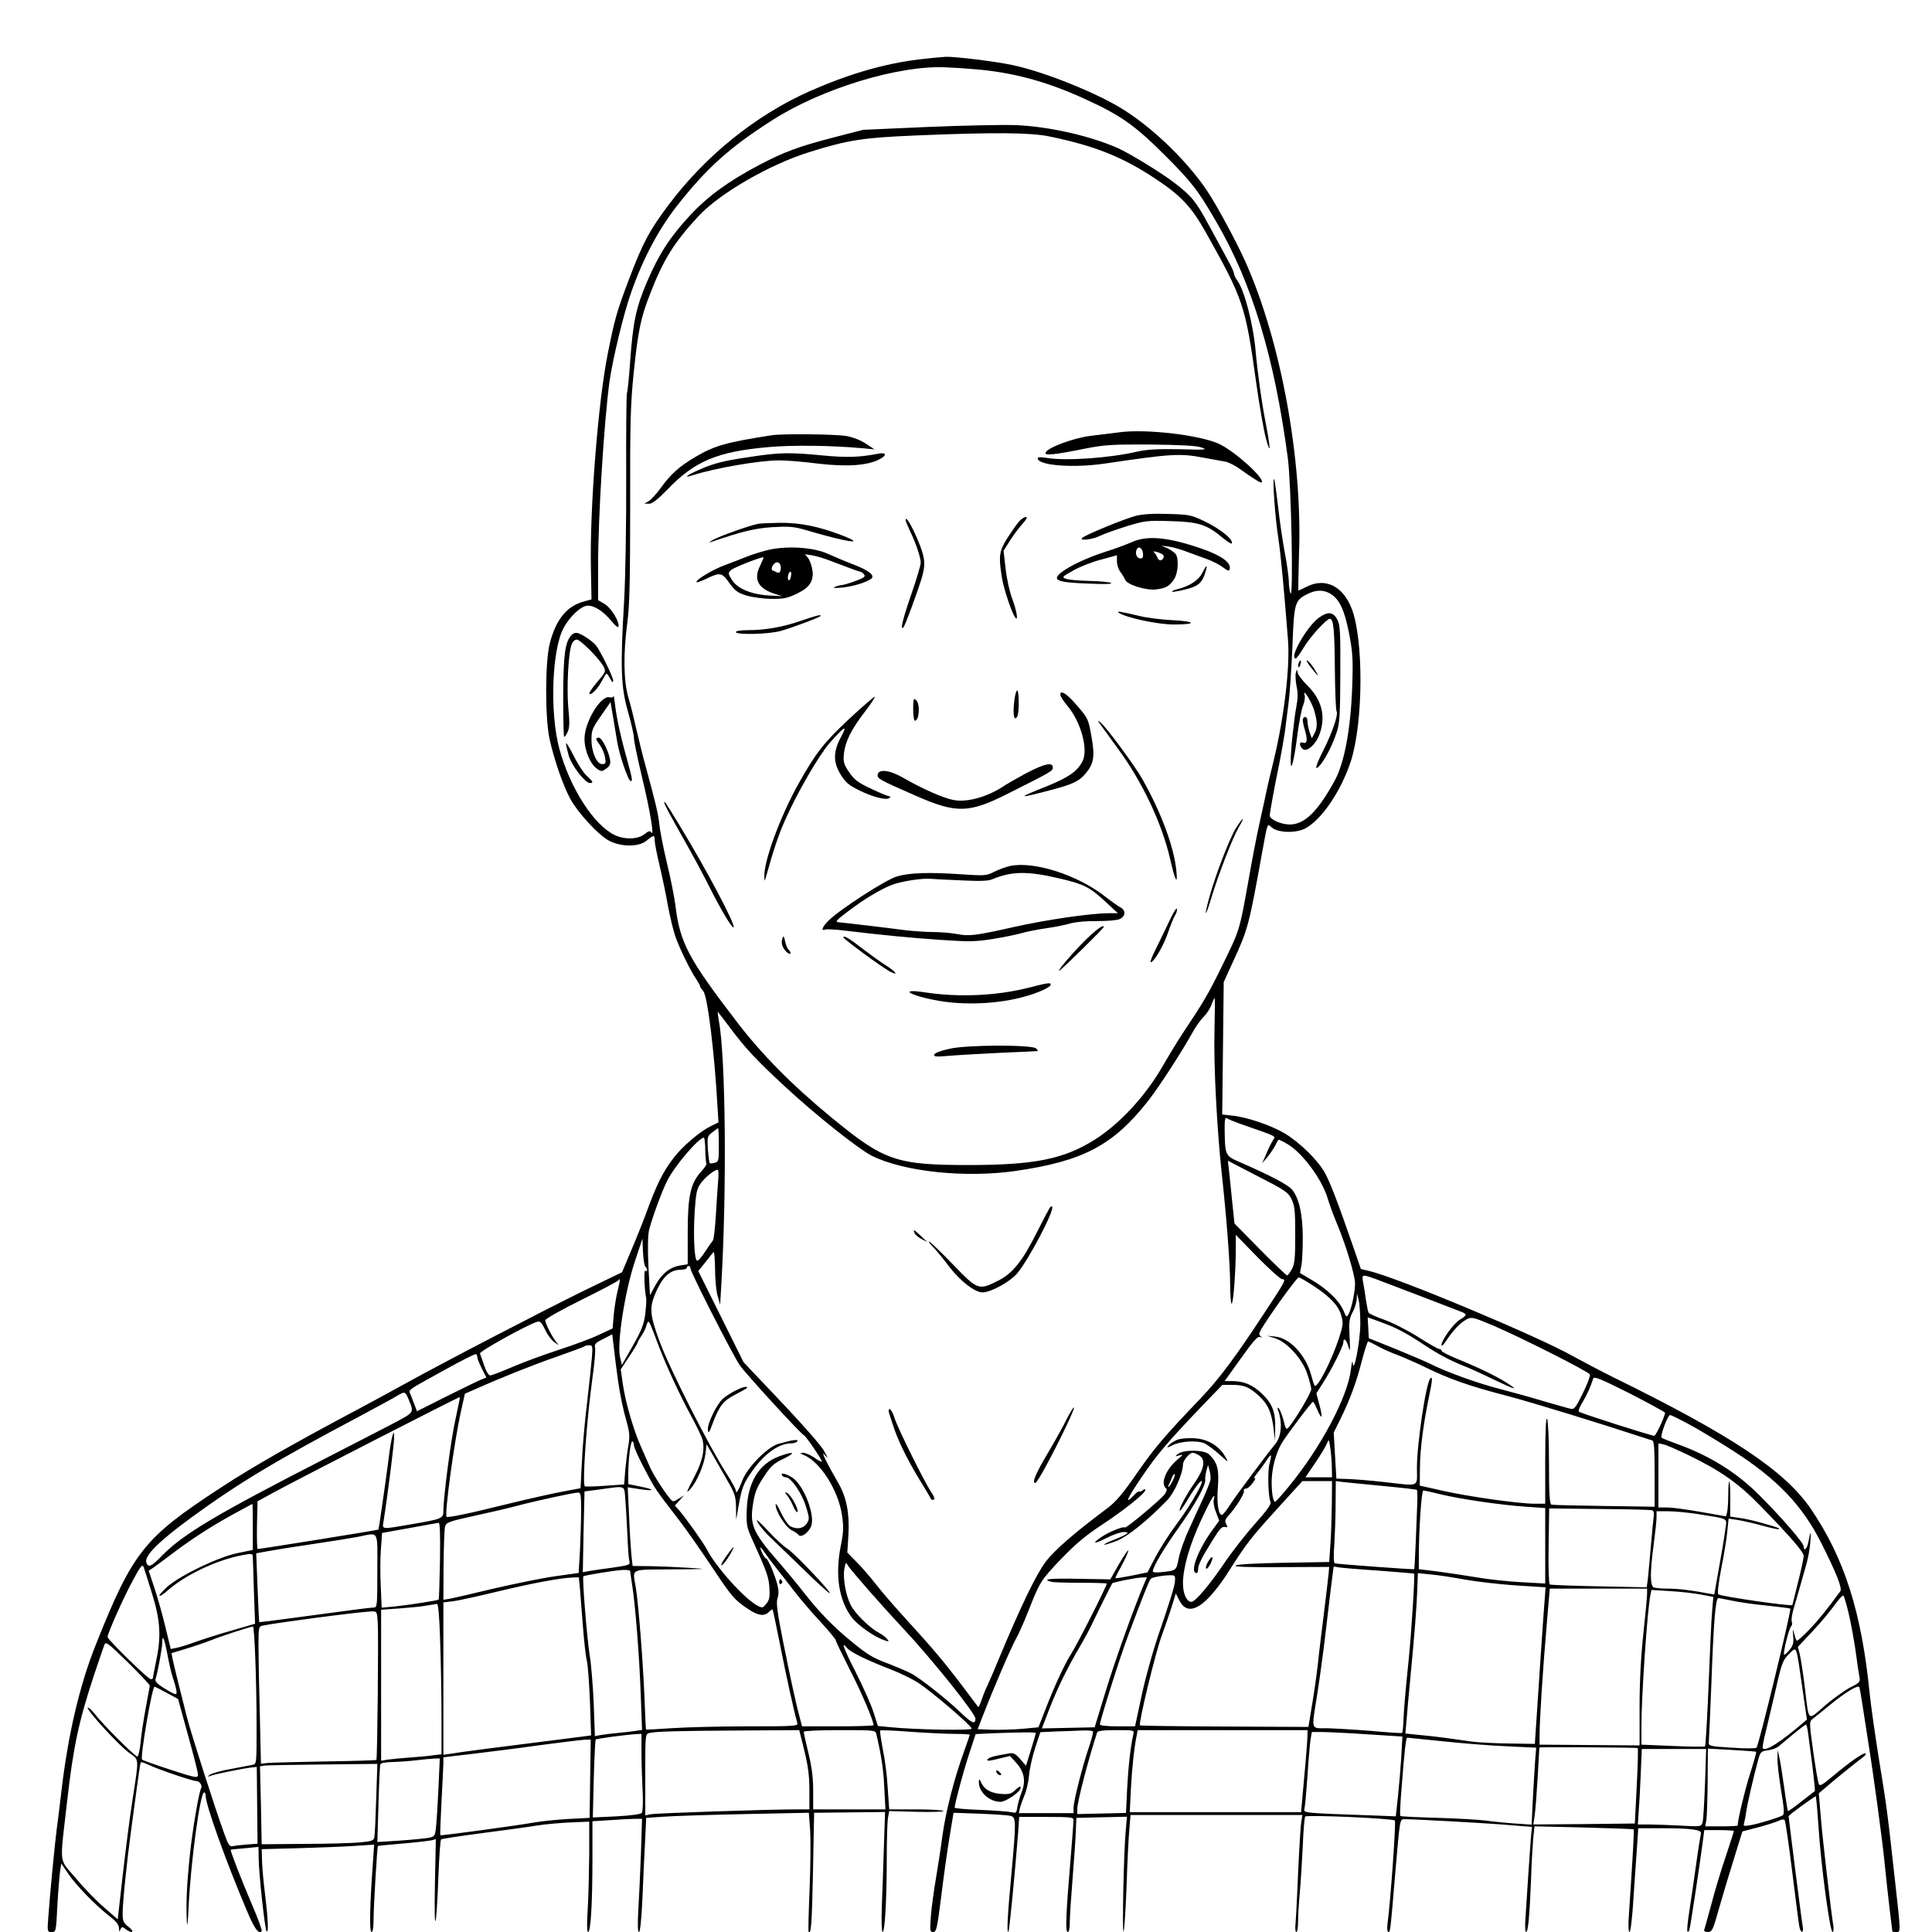 <svg width="404" height="404" viewBox="0 0 404 404" fill="none" xmlns="http://www.w3.org/2000/svg">
<rect x="0" y="0" width="404" height="404" fill="#808080" stroke="none"/>
<g clip-path="url(#clip0_512_54)">
<rect width="404" height="404" fill="white"/>
<g clip-path="url(#clip1_512_54)">
<path d="M192.137 12.428C184.799 13.335 177.5 15.466 169.254 19.095C158.01 24.106 147.436 32.628 139.783 42.886C135.798 48.172 134.338 50.934 131.458 58.588C129.012 65.058 128.538 66.676 127.079 74.014C125.066 84.035 123.291 106.523 123.567 118.833L123.686 125.343L122.108 125.777C118.557 126.723 116.268 129.485 114.966 134.535C113.98 138.323 113.941 150.08 114.927 154.577C115.913 158.957 117.649 164.007 119.188 166.926C120.845 170.003 125.224 174.738 127.513 175.882C130.116 177.144 133.667 177.105 135.245 175.764C136.705 174.541 136.902 174.541 136.902 175.764C136.902 176.316 137.376 178.683 137.928 181.011C138.481 183.339 139.27 187.087 139.664 189.375C140.098 191.663 140.769 194.504 141.203 195.766C142.071 198.291 144.477 203.184 145.622 204.801C146.016 205.393 146.371 206.024 146.371 206.182C146.371 206.34 146.647 206.813 147.042 207.208C147.949 208.194 149.409 220.109 150.04 231.471L150.238 234.707L148.62 235.496C146.371 236.6 142.781 239.638 140.927 242.045C138.599 245.043 137.336 247.608 134.969 254.078C134.377 255.696 133.036 259.049 131.971 261.535L130.077 266.032L122.344 269.78C113.783 273.962 92.597 284.97 84.627 289.389C81.826 290.927 77.723 293.176 75.553 294.32C61.152 301.974 52.709 306.787 46.16 311.088C30.142 321.543 27.814 324.423 20.082 343.794C16.689 352.237 14.243 362.614 12.862 374.41C12.507 377.33 12.073 381.078 11.836 382.695C11.402 386.088 10.416 396.425 10.1 400.923C9.863 403.96 9.903 404 10.81 404C11.718 404 11.718 403.921 11.994 398.555C12.152 395.596 12.428 392.361 12.546 391.414L12.822 389.678L14.322 391.888C16.018 394.373 20.2 398.634 23.001 400.765C24.303 401.791 24.855 402.461 24.895 403.211C24.895 404 24.974 404.039 25.171 403.487C25.447 402.856 25.526 402.856 26.236 403.369C27.617 404.434 28.288 404.039 26.947 402.974C25.802 402.067 25.645 401.751 25.645 400.015C25.645 397.806 26.552 389.008 27.42 382.695C27.736 380.407 28.288 376.343 28.643 373.621C28.998 370.899 29.353 368.61 29.432 368.532C29.511 368.413 30.261 368.65 31.089 369.044C33.022 369.991 40.242 372.437 41.071 372.437C41.742 372.437 42.373 373.424 42.057 373.937C41.584 374.765 40.203 382.932 39.69 388.021C39.019 394.61 38.901 397.845 39.059 401.633C39.138 403.329 39.295 402.264 39.453 398.437C39.927 389.087 41.86 374.805 42.688 374.805C42.846 374.805 43.004 375.12 43.004 375.515C43.004 377.369 47.147 388.968 51.486 399.226C53.183 403.29 54.051 404.513 54.722 403.842C54.879 403.724 53.972 401.238 52.749 398.398C50.342 392.756 48.093 386.917 48.251 386.798C48.291 386.759 49.632 386.601 51.21 386.483L54.051 386.207L54.09 388.495C54.09 391.572 55.392 403.526 55.747 403.842C56.181 404.276 56.063 401.435 55.471 396.504C55.156 394.018 54.84 390.783 54.8 389.323L54.722 386.68L62.178 386.483C66.281 386.364 71.568 386.167 73.935 386.009L78.236 385.733L77.999 389.244C77.328 398.319 77.21 404 77.683 404C77.96 404 78.117 403.053 78.117 401.317C78.117 398.792 78.867 386.128 79.025 386.009C79.064 385.97 81.431 385.733 84.233 385.496C87.073 385.26 89.756 384.944 90.229 384.826L91.137 384.589L90.939 394.373C90.742 405.302 91.255 403.684 91.689 391.967C91.847 388.061 92.084 384.747 92.242 384.628C92.399 384.51 96.266 383.918 100.803 383.326C105.379 382.735 110.587 382.025 112.441 381.709C114.296 381.433 117.452 381.157 119.504 381.078L123.212 380.92V387.745C123.173 391.493 123.054 396.701 122.897 399.266C122.699 402.225 122.739 404 122.975 404C123.528 404 123.883 398.042 123.883 388.81V380.841L127.749 380.604C129.84 380.446 132.168 380.328 132.918 380.328H134.259L134.022 387.745C133.865 391.809 133.628 397.135 133.47 399.542C133.312 402.422 133.352 404 133.628 404C133.865 404 134.141 401.199 134.338 397.017C134.496 393.15 134.733 387.785 134.89 385.062L135.127 380.131L138.678 379.894C140.65 379.736 148.265 379.5 155.682 379.342L169.136 379.066L169.412 382.774C169.53 384.786 169.491 390.349 169.293 395.123C169.096 399.897 168.978 403.882 169.096 403.96C169.609 404.513 169.767 402.501 170.004 391.375L170.24 379.066L177.658 378.987L185.075 378.908L184.838 386.009C184.72 389.955 184.522 395.596 184.404 398.595C184.286 401.633 184.365 404 184.562 404C185.035 404 185.43 397.096 185.43 388.653C185.43 384.826 185.548 381.038 185.667 380.21L185.943 378.71L191.584 378.868C194.701 378.947 197.266 378.868 197.266 378.71C197.266 378.513 194.701 378.355 191.584 378.355H185.943L185.627 373.897C185.509 371.491 185.035 367.782 184.601 365.77C184.207 363.718 183.97 361.943 184.049 361.864C184.167 361.746 187.047 361.864 190.44 362.14C193.873 362.377 198.055 362.574 199.751 362.574C201.408 362.574 202.789 362.653 202.789 362.771C202.789 362.85 202.237 364.428 201.606 366.204C199.554 371.806 197.779 378.75 197.068 383.879C196.713 386.601 196.082 390.665 195.688 392.953C195.293 395.241 194.82 398.674 194.662 400.567C194.425 403.763 194.465 404 195.135 404C195.806 404 195.964 403.29 196.792 396.78C197.266 392.835 198.055 387.232 198.528 384.313L199.396 379.066L204.92 379.263C207.997 379.381 210.877 379.578 211.39 379.736C212.495 380.091 212.495 380.88 211.469 392.164C210.68 400.607 210.483 404.316 210.877 403.921C211.074 403.763 212.218 391.809 212.889 383.366L213.126 379.934H218.807C223.975 379.934 224.488 380.012 224.488 380.604C224.488 380.999 224.212 384.51 223.897 388.416C222.871 400.489 222.752 404 223.265 404C223.542 404 223.699 403.25 223.699 401.948C223.699 400.844 223.975 396.701 224.291 392.795C224.607 388.85 224.922 384.392 224.962 382.893L225.08 380.131L230.367 380.012L235.654 379.894L235.417 382.616C234.983 387.035 234.628 404.237 234.943 403.921C235.101 403.763 235.377 399.502 235.575 394.452C235.733 389.402 236.009 383.958 236.167 382.38L236.403 379.539H254.354H272.345L272.108 381.038C271.95 381.827 271.674 386.68 271.438 391.769C271.24 396.859 270.964 401.712 270.885 402.501C270.806 403.329 270.885 404 271.083 404C271.28 404 271.438 403.053 271.438 401.869C271.438 400.686 271.595 398.003 271.793 395.873C271.99 393.703 272.266 389.284 272.424 386.049C272.542 382.774 272.779 380.012 272.937 379.855C273.331 379.46 291.243 380.249 291.677 380.683C291.953 380.959 290.77 397.648 290.138 402.303C290.02 403.29 290.099 404 290.336 404C290.73 404 290.77 403.566 291.756 391.769C292.742 380.21 292.703 380.407 293.689 380.407C295.741 380.407 309.273 381.157 314.56 381.551L320.359 382.025L320.162 383.839C320.083 384.826 319.807 388.574 319.57 392.164C319.334 395.754 319.058 399.857 318.979 401.317C318.86 402.856 318.939 404 319.136 404C319.531 404 319.847 400.804 320.162 392.874C320.241 389.876 320.478 386.207 320.596 384.668L320.872 381.906L331.17 382.143C336.851 382.301 341.546 382.459 341.625 382.537C341.743 382.656 341.467 387.706 340.638 400.134C340.441 402.58 340.52 404 340.757 404C340.954 404 341.349 400.923 341.585 396.78C341.861 392.835 342.177 387.943 342.335 385.93L342.572 382.301H347.385C353.776 382.301 355.946 382.616 355.67 383.445C355.591 383.8 355.118 386.641 354.684 389.797C354.25 392.953 353.618 397.332 353.263 399.581C352.908 401.83 352.711 403.763 352.869 403.882C352.987 404 353.184 403.882 353.263 403.566C353.461 403.053 355.631 388.653 356.143 384.55L356.38 382.695H359.458C361.193 382.695 362.574 382.774 362.574 382.893C362.574 383.011 361.785 385.418 360.838 388.298C359.852 391.178 358.511 395.675 357.84 398.279C357.13 400.844 356.499 403.211 356.38 403.487C356.262 403.803 356.499 404 357.13 404C357.998 404 358.195 403.645 359.497 398.95C360.286 396.188 361.706 391.454 362.653 388.455L364.35 382.971L367.822 382.064C369.715 381.551 371.649 380.92 372.083 380.683C372.556 380.446 373.029 380.407 373.187 380.604C373.345 380.762 374.055 385.615 374.765 391.375C375.476 397.135 376.146 402.303 376.265 402.895C376.541 404.316 377.211 404.316 376.975 402.895C376.777 401.988 374.016 380.17 374.016 379.776C374.016 379.539 379.579 375.515 379.697 375.633C379.776 375.712 380.052 378.71 380.289 382.301C380.802 390.191 382.656 404 383.208 404C383.406 404 383.484 403.448 383.366 402.698C382.814 399.108 381.117 384.628 380.762 380.131L380.328 375.002L381.63 373.897C383.406 372.319 388.377 368.334 389.442 367.545C389.955 367.23 390.231 366.835 390.113 366.677C389.797 366.362 386.956 368.334 383.366 371.333C380.92 373.384 380.526 373.582 380.289 372.95C380.131 372.556 379.618 369.478 379.145 366.125C378.316 360.128 378.316 360.01 379.066 359.418C379.5 359.102 381.236 357.682 382.932 356.301C385.852 353.934 388.416 352.356 388.771 352.75C388.85 352.829 389.126 354.25 389.363 355.867C389.6 357.485 390.152 361.035 390.586 363.758C391.77 371.096 393.663 385.062 394.137 389.994C394.374 392.361 394.808 396.464 395.123 399.068C395.439 401.672 395.715 403.842 395.715 403.882C395.715 403.96 396.07 404 396.504 404C397.49 404 397.49 404.355 396.307 393.663C394.689 379.026 394.531 377.724 392.914 367.9C392.085 362.693 391.217 356.577 390.981 354.289C389.284 337.087 385.694 325.843 378.632 315.467C373.148 307.498 362.14 300.159 337.127 287.889C334.523 286.587 330.854 284.654 328.921 283.589C321.701 279.486 292.387 267.216 286.39 265.796L284.575 265.362L282.997 260.785C279.802 251.553 278.184 247.332 277.079 245.319C275.659 242.676 271.832 238.928 268.636 236.995C265.756 235.298 260.785 233.602 257.668 233.286L255.577 233.05L255.735 219.201L255.893 205.353L257.787 201.211C260.983 194.267 261.14 193.715 263.981 177.934C265.086 171.937 264.967 172.134 265.954 173.041C267.177 174.146 270.925 174.264 272.858 173.278C276.33 171.503 280.472 165.348 282.484 159.154C285.088 151.027 285.167 133.707 282.642 127.236C280.788 122.502 277.079 120.727 273.213 122.699C272.345 123.133 271.595 123.488 271.517 123.488C271.438 123.488 271.517 120.056 271.635 115.874C272.384 96.187 267.887 71.528 260.509 54.919C258.615 50.658 254.433 42.886 252.382 39.848C248.279 33.772 241.532 27.183 235.299 23.159C229.815 19.608 218.61 15.071 211.745 13.611C208.313 12.862 199.909 11.836 197.858 11.875C196.99 11.915 194.425 12.152 192.137 12.428ZM203.381 14.44C211.429 15.032 218.768 16.965 226.895 20.713C234.273 24.066 237.232 26.157 243.268 32.154C249.147 37.993 250.488 39.729 254.394 46.476C261.811 59.219 266.506 74.724 269.307 95.871C270.017 101.316 270.491 125.5 269.859 124.08C269.662 123.646 269.504 122.502 269.504 121.516C269.465 120.529 269.11 117.886 268.676 115.637C268.242 113.388 267.611 109.048 267.256 105.971C266.9 102.894 266.545 100.329 266.427 100.211C266.033 99.895 266.664 108.457 267.295 112.441C267.808 115.716 268.518 123.37 269.347 134.022C269.741 139.703 268.518 150.04 266.348 158.996C265.717 161.482 264.928 164.875 264.612 166.492C264.257 168.11 263.626 171.029 263.192 173.002C262.758 174.935 261.772 180.064 261.022 184.364C259.207 194.543 259.247 194.425 255.656 201.763C252.737 207.76 251.711 209.496 247.332 216.045C246.345 217.544 244.491 220.582 243.189 222.831C239.559 229.183 234.115 235.062 228.828 238.376C222.437 242.36 216.44 243.584 202.986 243.623C187.402 243.623 184.996 242.834 173.87 233.681C165.782 227.053 159.351 220.543 154.262 213.915C143.965 200.501 142.189 197.187 141.242 189.375C141.006 187.521 140.216 183.536 139.467 180.498C138.757 177.46 138.007 173.83 137.889 172.41C137.613 170.043 137.1 167.912 134.89 159.785C134.417 158.168 133.667 154.972 133.115 152.684C132.602 150.395 131.852 147.318 131.379 145.779C130.393 142.386 130.314 136.666 131.182 130.156C131.655 126.644 131.774 121.318 131.774 105.537C131.734 88.059 131.852 84.43 132.523 77.841C133.431 69.161 133.983 66.478 135.877 61.626C138.678 54.366 140.848 50.855 145.937 45.332C150.316 40.518 160.89 34.403 169.254 31.799C177.5 29.235 180.38 28.801 191.545 28.327C207.602 27.657 215.414 27.696 219.399 28.525C228.828 30.458 234.707 32.785 241.65 37.401C246.898 40.873 249.147 43.241 252.106 48.527C259.996 62.573 260.43 63.756 262.718 80.287C263.389 85.061 264.297 90.19 264.731 91.728C265.717 95.358 265.717 93.938 264.731 88.769C263.823 84.153 262.955 77.841 262.561 73.383C262.087 67.899 260.272 60.876 258.773 58.706C258.339 58.154 258.024 57.444 258.024 57.128C258.024 56.852 257.353 55.471 256.564 54.051C255.814 52.63 254.118 49.553 252.855 47.225C250.093 42.096 249.265 41.11 245.793 38.388C242.952 36.178 236.167 32.036 233.681 30.931C227.566 28.288 219.162 26.433 212.258 26.157C209.536 26.078 201.29 26.236 193.912 26.552L180.498 27.144L174.383 28.722C166.926 30.655 163.967 31.76 158.641 34.561C152.289 37.914 147.87 41.15 144.28 45.055C140.098 49.553 137.77 53.183 135.364 58.785C132.997 64.269 132.365 67.307 131.774 75.553C131.537 79.025 131.221 81.984 131.103 82.181C130.984 82.378 130.906 90.269 130.945 99.737C130.984 109.443 130.787 120.766 130.511 125.658C129.683 139.585 129.84 143.767 131.34 148.896C132.01 151.263 132.563 153.709 132.563 154.341C132.563 155.011 133.352 158.759 134.299 162.705C135.956 169.569 136.863 175.132 136.192 174.067C135.916 173.673 135.6 173.752 134.733 174.462C133.352 175.527 130.629 175.606 128.538 174.619C124.159 172.528 119.188 164.756 116.979 156.629C114.927 149.093 115.4 135.798 117.847 131.339C119.188 128.814 121.595 126.644 122.936 126.644C124.356 126.644 126.211 127.868 127.828 129.84C128.578 130.787 129.249 131.3 129.327 131.063C129.643 130.116 127.789 127.078 126.408 126.289L125.066 125.5V118.478C125.066 108.141 126.29 88.533 127.434 79.892C128.104 75.158 130.432 65.413 132.05 60.955C134.456 54.09 137.731 47.975 141.44 43.201C147.752 35.153 152.526 30.852 161.561 25.092C171.858 18.503 188.073 13.572 197.858 14.085C199.159 14.124 201.645 14.282 203.381 14.44ZM278.145 124.119C280.078 125.264 281.104 127.434 282.09 132.365C282.879 136.508 282.958 137.691 282.761 143.57C282.445 152.486 281.143 159.469 279.092 163.257C275.541 169.727 272.779 172.41 269.702 172.41C267.887 172.41 265.52 171.345 265.52 170.556C265.52 169.846 266.506 164.559 267.532 159.588C267.926 157.615 268.439 154.696 268.676 153.078C268.873 151.46 269.228 148.659 269.465 146.844C269.702 145.069 270.057 139.822 270.254 135.245C270.609 126.013 270.727 125.54 273.45 124.198C275.146 123.33 276.724 123.291 278.145 124.119ZM253.96 215.493C253.763 222.713 254.473 235.969 255.459 245.201C256.445 254.157 257.234 264.257 257.234 268.557C257.234 270.806 257.392 272.621 257.55 272.621C257.905 272.621 258.418 265.796 258.418 260.982V258.221L262.955 262.876C265.441 265.401 267.768 267.492 268.124 267.492C268.992 267.492 268.873 267.768 264.494 274.396C258.379 283.747 254.946 288.323 251.119 292.348C243.386 300.435 241.493 302.684 237.784 308.01C234.904 312.192 233.405 313.968 231.708 315.27C224.725 320.478 220.583 324.068 218.689 326.553C216.677 329.197 213.52 335.746 208.904 346.793C207.8 349.515 206.656 352.08 206.458 352.514C206.222 352.948 205.709 354.171 205.354 355.196C204.999 356.262 204.643 357.051 204.565 356.972C204.525 356.893 202.986 354.881 201.211 352.514C197.384 347.464 195.017 344.662 189.572 338.705C187.363 336.298 184.522 333.024 183.26 331.406C181.997 329.789 180.104 327.579 179.038 326.553L177.184 324.66L177.421 320.833C177.658 316.453 177.026 313.1 175.29 310.101C172.923 306.038 171.542 303.197 172.41 304.184C173.239 305.13 173.239 305.091 172.331 303.434C171.858 302.448 167.834 297.871 163.454 293.255L155.485 284.851L150.75 275.304L146.016 265.796L147.476 263.981C148.265 262.994 149.015 262.008 149.212 261.811C149.37 261.614 149.488 263.192 149.527 265.362C149.527 267.532 149.764 270.057 150.08 271.043L150.593 272.818L150.829 268.676C152.013 248.673 151.737 220.819 150.316 213.441C150.159 212.455 150.04 211.626 150.08 211.587C150.08 211.548 151.224 212.968 152.526 214.743C155.958 219.32 158.049 221.569 164.322 227.368C170.438 233.05 179.472 240.23 182.234 241.65C188.902 245.004 201.842 246.385 212.455 244.846C226.54 242.794 232.813 239.48 240.112 230.169C242.44 227.21 247.45 219.438 249.62 215.453C250.133 214.546 251.08 213.244 251.711 212.613C252.342 211.982 253.092 210.837 253.329 210.088C253.605 209.338 253.92 208.707 253.999 208.707C254.078 208.707 254.039 211.784 253.96 215.493ZM260.193 235.298C267.177 237.744 266.782 237.508 266.19 238.455C265.875 238.928 265.243 240.151 264.809 241.256L263.942 243.228L264.967 242.045C265.52 241.374 266.23 240.309 266.585 239.678C266.9 239.007 267.256 238.415 267.334 238.336C267.413 238.257 268.242 238.652 269.228 239.244C272.306 241.019 276.448 246.621 277.592 250.488C277.947 251.671 278.894 254.315 279.723 256.248C281.498 260.548 283.313 266.585 283.352 268.36C283.392 269.978 282.642 273.528 282.05 274.712C281.577 275.541 281.538 275.501 280.906 274.002C279.999 271.95 277.513 269.544 274.357 267.689L271.832 266.19L272.148 264.573C272.306 263.705 272.424 260.982 272.424 258.615C272.384 253.881 271.674 250.646 270.215 248.791C269.386 247.766 265.638 245.793 259.207 242.992C256.248 241.729 256.169 241.532 256.09 236.561C256.051 234.154 256.169 233.562 256.564 233.839C256.8 234.036 258.458 234.707 260.193 235.298ZM150.316 239.441C150.316 242.716 150.277 242.952 149.449 243.15C148.975 243.307 148.502 243.307 148.423 243.228C148.304 243.15 148.147 241.848 148.028 240.348C147.87 237.744 147.91 237.587 148.936 236.798C149.527 236.324 150.08 235.93 150.159 235.93C150.238 235.93 150.316 237.508 150.316 239.441ZM147.476 240.506C147.515 241.966 147.634 243.228 147.713 243.347C147.831 243.465 147.318 244.215 146.608 245.004C144.399 247.45 143.807 250.054 143.807 257.747V264.375L142.308 264.612C140.098 264.967 138.441 266.269 137.1 268.676L135.916 270.846L135.6 264.928C135.403 261.061 135.482 258.378 135.719 257.234C136.311 254.867 138.362 249.186 139.506 246.937C141.045 243.82 146.095 237.902 147.2 237.902C147.318 237.902 147.476 239.086 147.476 240.506ZM270.057 250.725C270.727 252.105 270.846 253.092 270.846 258.221C270.846 263.152 270.727 264.336 270.136 265.401C269.741 266.111 269.307 266.703 269.149 266.703C268.992 266.703 266.427 264.257 263.468 261.259L258.142 255.853L257.668 251.316C257.432 248.831 257.116 245.872 256.998 244.767L256.761 242.716L262.995 245.951C268.715 248.87 269.347 249.304 270.057 250.725ZM150.159 247.055C150.04 248.436 149.843 251.671 149.685 254.236C149.527 256.84 149.251 259.128 149.093 259.365C148.896 259.601 148.147 260.667 147.436 261.732C146.766 262.837 146.016 263.665 145.779 263.626C145.188 263.547 144.951 258.457 145.266 253.289C145.543 249.423 145.7 248.594 146.529 247.45C147.476 246.148 149.37 244.609 150.08 244.609C150.238 244.609 150.316 245.714 150.159 247.055ZM134.969 264.888C135.443 265.401 135.443 266.032 134.93 265.717C134.614 265.519 134.733 269.544 135.127 271.516C135.206 271.911 135.088 273.371 134.93 274.791C134.654 276.882 134.18 278.144 132.326 281.419L130.038 285.443L129.643 283.707C129.012 280.788 130.629 270.372 132.641 264.139L134.338 259.01L134.456 261.771C134.535 263.271 134.733 264.691 134.969 264.888ZM144.399 265.283C144.399 266.032 153.197 283.313 154.696 285.483C155.919 287.258 167.518 299.923 168.149 300.159C168.583 300.357 172.055 305.485 171.858 305.643C171.779 305.722 171.029 305.367 170.24 304.775C169.412 304.223 168.386 303.789 167.913 303.789C167.202 303.828 167.242 303.907 168.189 304.302C171.621 305.801 175.33 311.719 176.079 316.887C176.434 319.373 176.395 320.438 175.764 323.516C174.62 329.512 175.448 334.72 178.131 338.232C179.433 339.928 182.944 342.374 185.075 343.045C185.943 343.321 185.982 343.282 185.469 342.69C185.154 342.295 184.365 341.743 183.733 341.388C181.918 340.48 178.723 337.324 177.894 335.628C176.868 333.616 176.237 330.104 176.553 328.132C176.829 326.672 176.868 326.593 177.302 327.343C177.815 328.25 184.207 335.549 188.783 340.441C194.82 346.872 203.973 358.313 203.973 359.378C203.973 360.641 203.263 360.365 201.053 358.274C198.094 355.394 192.334 350.857 190.48 349.91C189.572 349.436 187.679 348.647 186.298 348.095C182.55 346.714 181.603 346.162 178.131 343.321C174.383 340.283 171.187 337.009 168.07 332.984C166.808 331.367 164.559 328.644 163.099 326.948C157.655 320.754 156.826 319.057 157.379 315.033C157.813 312.035 158.207 311.048 160.022 308.366C161.166 306.59 161.955 305.919 163.888 305.012C166.65 303.671 165.979 303.394 162.823 304.578C158.681 306.156 156.353 309.983 156.156 315.664C156.037 318.623 156.156 319.334 157.063 321.385C160.416 328.802 160.732 329.71 160.89 331.998C161.008 333.931 160.89 334.562 160.259 335.351C159.509 336.259 159.43 336.298 158.365 335.746C155.682 334.326 149.685 327.658 147.831 324.028C147.081 322.569 143.097 317.006 141.913 315.704L141.124 314.836L142.071 313.771L143.018 312.705L141.874 313.416C140.729 314.126 140.729 314.126 139.98 313.218C138.599 311.522 136.468 308.089 135.877 306.709C135.561 305.959 134.772 304.184 134.141 302.763C132.563 299.37 130.748 293.097 130.235 289.389L129.801 286.351L131.576 283.668C132.563 282.208 133.352 280.867 133.352 280.709C133.352 280.551 133.707 279.959 134.101 279.368C134.535 278.776 135.009 277.789 135.166 277.198C135.285 276.606 135.561 276.251 135.719 276.448C135.877 276.606 136.666 278.539 137.455 280.709C139.072 285.049 142.11 291.716 144.635 296.293C145.503 297.91 146.45 299.844 146.726 300.554C147.515 302.487 147.042 305.288 145.306 308.602C143.452 312.192 143.333 312.508 144.438 311.285C145.74 309.786 147.239 306.314 147.515 304.026L147.752 302.014L149.015 304.184C149.685 305.367 151.066 307.774 152.052 309.51C153.67 312.311 153.867 312.903 153.907 315.23L153.946 317.795L154.459 314.836C155.13 310.969 155.485 310.101 157.694 307.064C160.14 303.75 163.02 301.816 165.506 301.816C166.019 301.816 166.571 301.619 166.729 301.382C167.005 300.909 165.782 301.067 162.744 301.935C160.535 302.526 156.195 306.945 155.248 309.549C154.459 311.64 153.867 312.587 153.867 311.68C153.867 311.403 152.999 309.786 151.895 308.089C148.147 302.25 140.019 286.193 137.928 280.512C135.798 274.712 135.719 273.371 137.297 269.899C138.717 266.821 140.216 265.519 142.386 265.519C143.057 265.519 143.609 265.322 143.609 265.125C143.609 264.888 143.807 264.73 144.004 264.73C144.241 264.73 144.399 264.967 144.399 265.283ZM287.653 267.453C288.836 267.887 293.058 269.504 297.082 271.043C301.106 272.582 304.854 274.041 305.486 274.278C306.827 274.791 306.827 274.988 305.249 275.975C303.908 276.803 301.422 280.275 301.422 281.301C301.422 281.616 301.895 281.182 302.448 280.314C303.908 278.105 305.367 276.606 306.669 275.896C307.734 275.343 308.011 275.422 311.995 277.079C317.953 279.604 332.195 286.824 332.472 287.416C332.551 287.732 331.919 289.507 330.972 291.361C329.552 294.281 329.197 294.754 328.487 294.596C328.013 294.518 325.488 293.768 322.845 293.018C320.241 292.229 315.98 291.046 313.376 290.375C308.918 289.231 302.172 286.785 298.858 285.088C297.99 284.654 294.794 283.313 291.756 282.05L286.233 279.841L286.114 277.632L285.996 275.462L288.6 276.409C291.953 277.632 293.847 278.618 297.437 280.985C300.712 283.155 303.158 284.457 306.117 285.641C307.182 286.035 309.944 287.298 312.193 288.402C316.967 290.691 317.795 290.888 314.994 289.112C312.824 287.732 309.076 285.917 304.499 284.062C302.803 283.352 301.422 282.642 301.422 282.445C301.422 282.248 301.225 282.09 300.949 282.09C300.712 282.09 298.7 280.946 296.53 279.565C294.32 278.184 291.164 276.566 289.468 275.975C287.771 275.383 286.311 274.712 286.193 274.515C286.075 274.318 285.838 273.173 285.641 271.911C285.483 270.688 285.207 268.991 285.049 268.163C284.733 266.466 284.773 266.427 287.653 267.453ZM274.515 268.794C278.105 271.122 279.92 273.016 280.472 275.107C280.906 276.606 280.867 277.119 280.078 279.565C278.46 284.575 275.383 290.572 274.87 289.704C274.752 289.546 274.475 288.6 274.199 287.613C273.095 283.392 269.702 279.762 266.624 279.486L264.928 279.328L266.506 279.801C268.992 280.512 272.266 284.062 273.331 287.179C273.805 288.6 274.199 290.099 274.199 290.493C274.199 291.243 270.885 296.806 269.544 298.384C268.952 299.055 268.873 298.936 268.4 297.003C268.084 295.859 267.65 294.754 267.413 294.518C267.098 294.241 267.058 294.36 267.256 294.912C268.202 297.476 267.966 300.396 266.664 301.974C264.809 304.223 258.458 312.745 257.313 314.52C256.524 315.743 255.735 316.769 255.538 316.769C254.788 316.848 254.394 314.441 254.67 311.009C254.946 307.182 254.591 305.88 252.855 304.144C251.869 303.158 247.529 303.079 246.345 304.026C245.635 304.578 245.635 304.618 246.582 304.341C247.49 304.105 247.49 304.144 246.267 305.17C243.742 307.261 242.558 310.378 243.899 311.285C244.057 311.443 243.899 311.916 243.584 312.429C242.834 313.494 235.496 319.649 235.22 319.412C234.943 319.097 231.827 320.359 230.288 321.425C228.158 322.884 228.749 322.963 231.511 321.543C232.774 320.912 234.352 320.359 234.983 320.359C236.443 320.359 235.89 320.793 233.05 321.937C231.787 322.411 230.84 322.884 230.919 323.003C230.998 323.082 232.142 322.726 233.405 322.253C235.693 321.385 239.757 318.15 244.057 313.731C245.596 312.114 247.332 308.208 247.371 306.235C247.411 305.367 248.713 303.789 249.423 303.789C249.699 303.789 250.37 304.065 250.883 304.42C252.145 305.328 251.79 307.221 249.817 310.062C248.042 312.587 246.424 315.625 246.7 315.901C246.819 315.98 247.608 314.875 248.476 313.376C249.344 311.916 250.449 310.338 250.922 309.904C252.54 308.484 249.147 314.599 246.069 318.663C244.531 320.714 242.558 323.831 241.611 325.607L239.954 328.802L236.679 329.473C234.865 329.828 233.326 330.065 233.247 330.025C233.168 329.986 233.76 328.763 234.549 327.382C235.299 325.962 235.93 324.581 235.93 324.265C235.93 323.95 235.101 325.173 234.036 326.987L232.182 330.262L225.554 330.144C219.399 330.025 217.702 330.223 219.872 330.775C220.346 330.893 223.147 330.972 226.027 330.972C228.947 330.972 231.353 331.051 231.432 331.13C231.629 331.288 225.277 343.873 223.936 345.925C222.555 348.095 220.464 352.671 218.61 357.445L217.15 361.193L213.836 361.509C211.982 361.667 209.141 361.746 207.484 361.706L204.446 361.588L205.433 359.023C207.879 352.711 211.508 344.307 212.574 342.453C213.008 341.703 214.112 339.218 215.02 336.93C217.426 330.814 217.624 330.459 221.884 326.001C224.765 323.003 226.934 321.148 230.17 319.018C234.983 315.862 239.481 312.271 239.481 311.601C239.481 311.325 239.323 311.325 238.968 311.64C238.652 311.877 238.336 311.995 238.218 311.877C238.139 311.759 237.626 312.114 237.113 312.666C235.062 314.836 235.654 313.416 238.652 308.997C241.927 304.144 244.333 301.343 251.356 294.005L255.617 289.586H257.59C260.115 289.586 261.18 290.02 263.152 291.795C265.125 293.571 265.875 295.267 266.309 298.66L266.585 301.225L266.664 298.857C266.743 295.267 266.111 293.61 263.942 291.48C261.969 289.586 260.154 288.797 257.55 288.797H256.09L259.444 284.102C261.969 280.551 262.955 279.407 263.468 279.565C264.02 279.762 264.02 279.723 263.586 279.407C263.113 279.052 263.271 278.618 264.533 276.685C267.177 272.621 271.24 267.137 271.556 267.137C271.753 267.098 273.095 267.847 274.515 268.794ZM129.17 269.859C128.854 271.043 128.499 273.331 128.341 274.909L128.104 277.789L125.303 279.091C123.765 279.841 119.938 281.261 116.781 282.287C113.625 283.313 109.246 284.93 107.076 285.877C104.866 286.824 102.815 287.613 102.499 287.613C102.184 287.613 101.631 286.745 101.237 285.522C100.882 284.418 100.448 283.273 100.369 283.037C100.172 282.603 110.232 277.04 112.284 276.409C112.954 276.211 113.231 276.487 113.98 278.026C114.454 279.091 115.361 280.275 115.913 280.669C116.979 281.419 116.979 281.419 116.347 280.669C115.519 279.683 114.02 276.764 114.02 276.093C114.02 275.777 117.413 273.884 121.555 271.832C125.698 269.78 129.17 267.926 129.288 267.768C129.761 267.019 129.683 267.808 129.17 269.859ZM284.457 276.764C284.457 280.354 283.076 287.574 282.879 285.049C282.8 284.378 282.642 285.009 282.484 286.43C281.774 292.15 276.29 302.526 269.662 310.654C268.163 312.508 266.782 314.007 266.664 314.047C266.23 314.047 265.914 312.35 265.914 309.865C265.914 307.182 266.782 303.868 268.005 301.816C269.149 299.923 274.278 293.137 274.554 293.137C274.673 293.137 275.107 293.886 275.462 294.794C276.448 297.082 276.645 296.53 275.896 293.728L275.265 291.361L276.645 289.191C278.46 286.39 280.906 281.498 280.906 280.709C280.906 279.604 281.538 280.117 281.972 281.577C282.327 282.839 282.366 282.524 282.208 279.525C282.05 276.448 282.129 275.777 282.84 274.396C283.313 273.568 283.668 272.305 283.708 271.635L283.747 270.451L284.102 271.832C284.299 272.582 284.457 274.791 284.457 276.764ZM129.249 288.797C129.604 291.282 130.314 294.833 130.866 296.648C131.655 299.449 131.734 300.238 131.418 302.171C131.182 303.394 130.906 305.722 130.748 307.379L130.511 310.417L126.487 310.693C124.317 310.851 122.423 310.891 122.305 310.812C121.713 310.417 122.66 297.043 123.883 288.205C124.317 285.167 124.554 282.287 124.435 281.814C124.238 281.103 124.514 280.788 126.132 279.999L128.025 279.012L128.341 281.616C128.499 283.076 128.893 286.311 129.249 288.797ZM288.047 281.459C288.994 282.011 290.927 282.879 292.348 283.392C293.768 283.944 296.372 285.088 298.147 285.956C303.079 288.363 307.182 289.823 315.231 291.914C320.872 293.413 333.734 297.358 345.531 301.225C345.886 301.343 346.004 303.118 346.004 308.247V315.073L335.47 314.915C329.631 314.836 324.66 314.717 324.423 314.639C324.029 314.52 323.91 312.39 323.91 305.88C323.91 300.988 323.713 297.003 323.516 296.687C323.279 296.293 323.121 299.212 323.121 305.249V314.441H320.912C317.598 314.441 306.985 312.942 301.619 311.719L296.885 310.654L296.924 306.748C296.964 302.921 297.674 297.516 298.858 291.874C299.528 288.678 299.607 287.692 299.094 288.244C298.187 289.152 296.293 301.935 296.293 306.985C296.293 311.088 297.082 310.772 289.389 309.904C286.588 309.589 283.155 309.312 281.853 309.273L279.447 309.194L279.17 304.381L278.894 299.568L280.236 296.845C282.287 292.703 283.629 289.073 284.773 284.575C285.365 282.326 285.956 280.512 286.075 280.512C286.233 280.512 287.1 280.946 288.047 281.459ZM123.765 283.944C123.646 285.443 123.173 289.744 122.739 293.531C122.265 297.319 121.792 302.842 121.674 305.801L121.397 311.206L117.807 311.877C115.834 312.232 110.745 313.376 106.524 314.402C98.12 316.493 93.583 317.44 93.386 317.164C92.912 316.651 95.003 301.343 96.345 295.346L97.213 291.44L99.382 290.493C104.866 288.047 111.495 285.404 116.505 283.668C119.543 282.603 122.068 281.656 122.226 281.537C122.344 281.419 122.778 281.301 123.212 281.301C123.922 281.301 123.962 281.498 123.765 283.944ZM99.817 283.826C99.817 284.102 100.25 285.167 100.763 286.193L101.71 288.047L100.724 288.442C100.211 288.639 96.936 290.217 93.465 291.953L87.192 295.109L86.797 294.044C86.56 293.413 86.166 292.426 85.929 291.795C85.416 290.493 84.627 291.085 93.109 286.39C96.463 284.536 99.343 283.076 99.54 283.155C99.698 283.234 99.817 283.55 99.817 283.826ZM348.174 295.425C348.174 296.135 346.28 300.238 345.925 300.238C345.294 300.238 330.459 295.504 330.144 295.188C329.986 295.03 330.341 294.123 330.972 293.137C331.919 291.519 332.472 290.296 333.142 288.323C333.3 287.732 334.444 288.205 340.757 291.361C344.82 293.452 348.174 295.267 348.174 295.425ZM85.377 292.466C86.639 295.543 86.876 295.188 81.589 297.989C78.906 299.37 72.673 302.605 67.662 305.17C45.332 316.611 38.349 320.754 33.93 325.251C31.681 327.579 31.01 327.895 30.616 326.79C30.063 325.409 33.141 322.332 40.242 317.164C49.987 310.062 57.602 305.485 75.553 295.977C79.025 294.123 82.418 292.269 83.049 291.874C84.627 290.927 84.745 290.967 85.377 292.466ZM95.279 296.609C94.332 300.712 92.715 313.021 92.715 315.941C92.715 317.519 92.478 317.637 86.008 318.742C79.577 319.846 79.932 319.886 80.208 318.071C80.997 313.218 82.457 301.659 82.418 300.554C82.378 299.331 82.378 299.291 82.063 300.238C81.865 300.791 81.431 303.434 81.116 306.156C80.484 310.969 79.222 319.689 79.143 319.846C79.064 319.965 54.485 323.91 53.893 323.91C53.735 323.91 53.696 321.661 53.735 318.9L53.854 313.928L57.404 311.995C62.02 309.47 96.029 292.032 96.147 292.15C96.226 292.19 95.792 294.202 95.279 296.609ZM353.027 297.753C354.92 298.739 359.102 301.264 362.377 303.355C371.57 309.234 376.856 314.757 380.802 322.569C383.958 328.842 385.299 332.156 384.826 332.748C381.788 336.89 380.407 338.587 378.356 340.757C377.014 342.137 375.831 343.203 375.712 343.084C375.594 342.966 375.357 342.295 375.16 341.585C374.844 340.401 374.844 340.48 374.963 342.059C375.12 343.479 374.963 344.071 374.213 345.018C373.7 345.649 373.187 346.083 373.069 346.004C372.793 345.688 374.134 340.323 374.568 340.046C374.765 339.889 374.805 339.494 374.686 339.139C374.529 338.784 374.726 337.6 375.042 336.456C375.397 335.312 375.909 333.458 376.225 332.393C376.541 331.288 377.133 329.197 377.567 327.658C378.04 326.159 378.474 323.831 378.553 322.529C378.75 320.004 378.592 319.965 378.158 322.411C377.922 323.831 377.172 324.541 377.172 323.397C377.172 322.648 372.635 317.4 367.901 312.666C363.127 307.853 357.288 304.262 350.344 301.816C348.924 301.303 347.622 300.791 347.464 300.633C347.109 300.317 348.726 295.898 349.239 295.898C349.436 295.898 351.133 296.727 353.027 297.753ZM278.5 306.827L278.539 308.918H275.777H272.976L274.988 305.959C276.093 304.341 277.198 302.526 277.434 301.935C277.868 300.83 277.908 300.869 278.184 302.803C278.342 303.868 278.5 305.722 278.5 306.827ZM132.563 302.211C132.563 302.605 133.391 304.499 134.377 306.393C137.139 311.64 136.626 310.891 142.268 318.229C143.57 319.925 146.49 324.107 148.738 327.461C153.118 334.05 153.552 334.523 156.432 336.456C158.562 337.876 159.785 338.034 160.772 337.087C161.127 336.732 161.482 336.496 161.561 336.575C161.64 336.653 162.31 339.928 163.099 343.834C164.322 350.107 166.137 358.353 166.729 360.286C166.926 360.957 166.256 360.996 156.156 360.996C150.238 360.996 143.097 361.193 140.295 361.391C137.455 361.588 135.127 361.706 135.088 361.667C135.048 361.627 134.89 358.668 134.772 355.078C134.456 347.424 133.509 335.351 132.957 331.998C132.286 327.855 131.497 328.25 140.572 328.171C147.87 328.132 148.186 328.092 144.201 327.855C141.834 327.698 138.165 327.54 136.074 327.5L132.286 327.461L132.01 324.975C131.892 323.634 131.655 319.925 131.537 316.769L131.261 311.009L133.549 311.364C136.824 311.877 137.218 311.522 134.062 310.891L131.379 310.338V308.326C131.379 305.209 131.852 301.422 132.208 301.422C132.405 301.422 132.563 301.777 132.563 302.211ZM353.106 304.302C359.852 307.576 363.521 310.18 368.019 314.796C374.41 321.346 377.172 324.541 377.172 325.37C377.172 325.764 376.659 328.25 375.988 330.854C375.357 333.418 374.805 335.588 374.805 335.628C374.805 335.983 359.694 333.813 359.3 333.379C359.102 333.221 359.379 330.775 359.931 328.013C360.483 325.212 361.075 321.701 361.193 320.241L361.47 317.558L363.324 317.834C364.31 317.992 366.638 318.505 368.492 319.018C370.307 319.531 371.885 319.846 371.964 319.767C372.201 319.57 371.925 319.452 368.295 318.426C366.796 317.992 364.705 317.519 363.64 317.4L361.785 317.124L361.825 313.573C361.825 311.64 361.746 309.944 361.627 309.825C361.509 309.667 361.391 310.891 361.391 312.508C361.391 314.126 361.272 315.783 361.154 316.256L360.917 317.085L355.749 316.177C352.869 315.664 349.713 315.23 348.687 315.23H346.793V308.523V301.816L347.898 302.053C348.49 302.171 350.817 303.197 353.106 304.302ZM265.48 305.998C265.046 307.537 265.165 312.903 265.677 314.086C265.875 314.52 264.928 315.862 262.442 318.623C260.549 320.754 257.668 324.423 256.09 326.751C252.895 331.485 249.936 334.957 249.147 334.957C248.121 334.957 247.371 333.26 247.371 331.091C247.371 327.855 248.752 323.042 251.238 317.716C253.289 313.297 254.315 311.68 253.802 313.652C253.684 314.086 253.881 315.27 254.275 316.217L254.946 317.992L253.565 319.886C250.646 323.871 248.831 328.487 250.054 328.921C250.33 329.039 250.527 328.763 250.527 328.25C250.527 327.264 251.198 325.843 253.605 322.016C254.986 319.767 255.538 319.176 256.09 319.294C256.722 319.452 256.761 319.373 256.406 318.702C256.051 318.071 256.169 317.716 256.958 316.848C258.497 315.151 260.272 312.311 260.115 311.759C259.996 311.522 260.193 311.285 260.509 311.285C260.864 311.285 261.535 310.733 262.008 310.023C262.521 309.352 262.64 308.918 262.324 309.115C262.048 309.312 262.284 308.839 262.876 308.089C263.468 307.379 264.336 306.156 264.809 305.446C265.835 303.828 266.033 303.986 265.48 305.998ZM253.092 309.589C252.974 310.062 252.303 311.759 251.593 313.337C250.843 314.915 249.502 317.874 248.594 319.886C247.647 321.898 246.7 324.62 246.464 325.922C245.951 328.487 246.03 328.408 242.755 328.763C241.808 328.881 241.059 328.802 241.059 328.605C241.059 327.698 243.386 323.752 246.385 319.57C249.817 314.757 252.224 310.496 252.027 309.391C251.987 309.036 252.106 308.168 252.263 307.537L252.618 306.353L252.934 307.537C253.131 308.168 253.21 309.115 253.092 309.589ZM245.201 309.667C244.886 310.338 244.491 310.891 244.373 310.891C244.254 310.891 244.254 310.733 244.373 310.535C244.491 310.378 244.767 309.707 245.004 309.115C245.241 308.523 245.517 308.129 245.635 308.247C245.754 308.366 245.556 308.997 245.201 309.667ZM278.5 314.717C278.46 317.519 278.342 321.306 278.184 323.2L277.947 326.632L268.36 326.79C262.521 326.909 258.615 327.106 258.339 327.382C258.063 327.658 261.061 327.737 267.966 327.698L277.947 327.658L277.829 329.039C277.75 329.789 277.356 333.26 276.922 336.732C276.488 340.204 275.856 345.254 275.58 347.976C275.265 350.699 274.673 354.762 274.278 357.011L273.608 361.114L256.051 361.035C246.385 360.996 238.455 360.878 238.376 360.799C238.021 360.444 241.611 345.57 242.913 342.098C243.663 340.007 244.649 337.166 245.083 335.746L245.872 333.221L246.622 334.681C247.963 337.285 250.133 336.969 253.171 333.655C254.078 332.669 255.459 330.854 256.288 329.591C260.904 322.371 261.14 322.056 267.611 314.915L272.345 309.707H275.462H278.539L278.5 314.717ZM289.192 310.733C292.979 311.088 296.175 311.443 296.293 311.561C296.372 311.64 296.411 312.824 296.372 314.165C296.254 317.992 295.82 328.053 295.741 328.132C295.662 328.25 279.565 327.066 279.131 326.909C278.894 326.83 278.815 325.409 279.013 323.082C279.131 321.03 279.289 317.203 279.289 314.52L279.328 309.707L280.827 309.904C281.617 309.983 285.404 310.378 289.192 310.733ZM130.748 313.337C130.866 314.717 131.063 318.032 131.182 320.754C131.3 323.476 131.458 326.041 131.616 326.475C131.813 327.224 131.537 327.303 128.341 327.776C126.447 328.013 124.199 328.368 123.37 328.487L121.871 328.763L122.029 320.32L122.226 311.877L125.5 311.443C130.945 310.693 130.511 310.535 130.748 313.337ZM301.225 312.469C305.249 313.455 314.086 314.757 319.176 315.073L323.121 315.349V323.239V331.13L318.111 330.854C315.349 330.696 311.127 330.262 308.721 329.828C306.354 329.434 302.645 328.881 300.554 328.605L296.688 328.132V325.883C296.688 319.846 297.24 311.68 297.634 311.68C297.871 311.68 299.489 312.035 301.225 312.469ZM121.516 315.743C121.516 317.795 121.397 321.582 121.279 324.186L121.003 328.921L116.229 329.591C113.586 329.946 107.825 331.13 103.367 332.156C98.909 333.221 94.688 334.207 94.017 334.326L92.715 334.523L92.754 327.343C92.794 323.397 92.912 319.728 93.07 319.215C93.307 318.347 93.82 318.15 99.225 316.966C102.499 316.256 106.563 315.309 108.299 314.836C111.85 313.889 119.78 312.153 120.845 312.114C121.437 312.074 121.516 312.508 121.516 315.743ZM52.867 319.294V324.107L49.632 324.778C45.608 325.607 37.757 329.394 34.995 331.801C33.969 332.748 33.22 333.576 33.338 333.694C33.456 333.813 34.048 333.458 34.64 332.945C38.506 329.394 45.253 326.198 50.816 325.173C52.749 324.818 52.867 324.857 52.867 325.646C52.907 326.08 52.986 329.394 53.104 332.984L53.341 339.534L48.488 340.954C45.805 341.703 42.373 342.808 40.834 343.36C39.335 343.913 37.559 344.465 36.889 344.584L35.705 344.82L34.6 340.283C34.009 337.798 32.983 334.128 32.312 332.116L31.089 328.447L31.997 327.855C32.47 327.54 33.93 326.435 35.271 325.449C39.414 322.253 43.833 319.373 48.33 316.887C50.737 315.585 52.709 314.481 52.788 314.481C52.828 314.441 52.867 316.611 52.867 319.294ZM345.491 315.822C345.807 315.901 345.925 316.453 345.807 317.085C345.728 317.676 345.452 320.478 345.215 323.318C344.978 326.119 344.663 329.236 344.584 330.183L344.347 331.919L334.405 331.722C328.921 331.603 324.265 331.446 324.068 331.327C323.871 331.169 323.752 327.737 323.831 323.239L323.95 315.428L334.484 315.546C340.283 315.585 345.254 315.704 345.491 315.822ZM355.078 316.611C361.667 317.676 361.115 317.361 360.799 319.689C360.562 321.622 360.049 324.581 358.945 330.735L358.471 333.418L357.051 333.182C353.895 332.55 350.817 332.195 348.687 332.195C347.464 332.195 346.201 332.077 345.846 331.959C345.018 331.643 345.018 328.802 345.807 322.924C346.122 320.517 346.399 317.992 346.399 317.282V316.019H348.884C350.226 316.019 353.027 316.296 355.078 316.611ZM92.005 326.356C91.926 330.775 91.808 334.405 91.729 334.484C91.571 334.681 85.14 335.667 82.418 335.943L79.814 336.18L79.617 331.722C79.498 329.276 79.498 325.764 79.656 323.91L79.893 320.557L85.613 319.531C88.77 318.939 91.531 318.466 91.729 318.426C92.005 318.387 92.084 321.069 92.005 326.356ZM78.906 328.447C78.906 335.509 78.867 336.141 78.236 336.141C77.565 336.141 72.988 336.732 60.206 338.468C56.931 338.902 54.248 339.257 54.209 339.178C54.169 339.139 54.011 335.904 53.854 331.959L53.577 324.818L55.905 324.384C57.168 324.147 61.31 323.476 65.098 322.924C68.885 322.371 73.264 321.661 74.764 321.385C79.38 320.478 78.906 319.649 78.906 328.447ZM162.231 327.776C163.06 328.802 164.717 330.972 165.979 332.59C167.202 334.207 169.688 337.127 171.503 339.06C173.318 341.033 174.777 342.808 174.777 343.005C174.777 343.242 176.119 346.004 177.736 349.2C180.222 354.052 182.668 359.812 182.668 360.759C182.668 360.878 179.315 360.996 175.172 360.996H167.715L167.321 359.497C166.453 356.341 165.309 351.014 163.77 343.36C162.508 337.009 162.271 335.115 162.586 334.207C162.863 333.418 162.863 332.55 162.547 331.327C161.955 329.118 160.574 325.883 160.18 325.883C159.904 325.883 158.996 324.147 158.996 323.594C158.996 323.437 159.391 323.91 159.904 324.66C160.377 325.37 161.442 326.79 162.231 327.776ZM31.839 333.379C33.575 339.021 33.733 342.374 32.588 347.661C32.233 349.318 31.957 350.817 31.957 350.935C31.957 351.054 31.76 351.133 31.523 351.133C30.971 351.133 22.488 342.848 22.488 342.295C22.528 341.506 25.881 333.931 27.814 330.42C29.353 327.54 29.787 327.027 30.024 327.658C30.182 328.092 31.01 330.657 31.839 333.379ZM287.929 328.408C292.111 328.723 295.622 329 295.701 329.078C295.899 329.315 295.188 340.875 294.557 347.187C293.808 354.407 293.571 357.485 293.452 360.128C293.413 361.272 293.295 362.298 293.176 362.377C293.058 362.456 290.099 362.259 286.627 361.943C283.155 361.667 279.013 361.43 277.474 361.391C274.081 361.391 274.239 361.903 275.343 354.92C275.777 352.316 276.409 347.661 276.803 344.623C277.158 341.585 277.79 336.535 278.145 333.379C278.539 330.223 278.855 327.619 278.894 327.579C278.934 327.579 279.249 327.619 279.644 327.698C279.999 327.816 283.747 328.132 287.929 328.408ZM131.774 328.526C131.774 328.723 131.971 329.946 132.168 331.288C132.839 335.351 133.707 346.438 133.983 354.289L134.259 361.746L132.918 361.943C132.168 362.061 130.511 362.259 129.209 362.377C127.907 362.495 126.29 362.693 125.619 362.811L124.396 363.048L124.159 356.38C124.001 352.75 123.646 348.055 123.291 346.004C122.739 342.493 121.713 329.868 121.989 329.631C122.226 329.394 128.854 328.329 130.314 328.289C131.103 328.25 131.774 328.368 131.774 328.526ZM245.517 331.682C245.28 332.748 244.018 336.693 242.716 340.48C241.295 344.465 239.678 350.225 238.81 354.171L237.35 360.996H233.681C231.629 360.996 230.012 360.838 230.012 360.601C230.012 359.773 234.154 346.675 235.811 342.256C238.77 334.365 240.309 330.42 240.625 330.144C241.059 329.67 245.162 329.157 245.556 329.512C245.793 329.71 245.793 330.538 245.517 331.682ZM306.314 330.301C308.721 330.735 313.495 331.288 316.967 331.525L323.2 331.919L323.003 334.523C322.766 337.364 321.74 352.514 321.267 359.97L320.951 364.665L315.743 364.586C312.903 364.547 309.352 364.389 307.853 364.192C306.393 363.994 303.829 363.639 302.211 363.403C300.593 363.205 298.029 362.89 296.569 362.771L293.886 362.495L294.123 359.694C294.242 358.116 294.597 354.171 294.912 350.935C295.78 341.98 296.254 335.904 296.372 332.235L296.49 328.96L299.213 329.236C300.712 329.355 303.908 329.868 306.314 330.301ZM121.279 332.274C121.397 333.655 121.674 337.245 121.91 340.283C122.147 343.321 122.502 346.517 122.739 347.385C122.936 348.253 123.212 352.08 123.37 355.946L123.607 362.89L121.871 363.126C103.407 365.454 96.542 366.322 94.017 366.756L92.715 366.953V351.014V335.075L94.688 334.839C95.792 334.72 100.053 333.773 104.117 332.787C111.337 331.051 117.255 329.946 119.819 329.868L121.042 329.828L121.279 332.274ZM239.204 331.288C236.877 336.851 233.129 347.345 231.195 353.697L228.907 361.193L223.384 361.312L217.86 361.43L219.399 357.445C221.095 353.026 223.265 348.647 225.79 344.347C226.737 342.769 228 340.401 228.592 339.1C229.696 336.772 232.418 331.327 232.576 331.091C232.774 330.854 237.547 329.907 238.77 329.868L239.836 329.828L239.204 331.288ZM344.426 333.26C344.426 333.892 344.071 337.64 343.637 341.664C343.124 346.438 342.848 351.764 342.848 356.972V364.981L332.393 364.902L321.938 364.823V362.811C321.938 359.812 322.608 349.2 323.397 340.165L324.068 332.195H334.247H344.426V333.26ZM355.591 333.418L358.274 333.931L358.037 336.693C357.879 338.232 357.564 345.215 357.288 352.237C357.011 359.221 356.656 365.06 356.538 365.178C356.42 365.296 353.382 365.257 349.792 365.099L343.242 364.823V360.641C343.242 354.684 344.465 336.811 345.097 333.616L345.333 332.471L349.121 332.708C351.212 332.826 354.092 333.142 355.591 333.418ZM386.562 337.324C386.996 339.178 387.667 342.729 388.022 345.215C388.337 347.7 388.732 350.225 388.85 350.778C389.008 351.685 388.811 351.922 386.956 352.829C385.812 353.421 383.406 355.118 381.63 356.656C377.843 359.891 378.316 360.325 377.369 352.514C377.014 349.673 376.541 346.714 376.343 345.885L375.949 344.386L378.947 341.191C380.644 339.415 382.695 336.93 383.603 335.667C384.51 334.405 385.339 333.497 385.497 333.655C385.615 333.852 386.128 335.47 386.562 337.324ZM362.219 334.72C363.679 335.036 366.954 335.509 369.518 335.746C372.122 336.022 374.292 336.298 374.371 336.377C374.647 336.653 367.782 364.941 367.309 365.454C367.151 365.651 364.823 365.651 362.14 365.454C357.564 365.178 357.248 365.099 357.327 364.35C357.367 363.916 357.603 358.668 357.84 352.711C358.353 338.547 358.747 334.168 359.339 334.168C359.497 334.168 360.799 334.444 362.219 334.72ZM92.044 343.321C92.202 347.74 92.32 354.802 92.32 359.063V366.835L90.663 367.032C89.716 367.19 87.547 367.387 85.811 367.506C84.075 367.624 81.984 367.821 81.195 367.94L79.695 368.176V352.395V336.614L83.562 336.338C85.653 336.18 88.178 335.943 89.164 335.746C90.15 335.588 91.137 335.43 91.374 335.391C91.65 335.351 91.886 337.955 92.044 343.321ZM78.985 339.178C79.183 341.703 78.906 367.821 78.709 368.019C78.63 368.098 73.817 368.255 67.978 368.334C62.178 368.453 56.773 368.571 55.984 368.65L54.564 368.808L54.327 358.471C54.169 352.829 54.051 346.359 54.051 344.15C54.051 340.283 54.09 340.086 54.958 339.928C57.996 339.297 75.119 337.048 77.604 336.969C78.827 336.93 78.827 336.93 78.985 339.178ZM53.38 346.675C53.538 350.265 53.656 356.735 53.656 361.035C53.656 368.847 53.656 368.887 52.788 369.044C52.276 369.163 50.263 369.518 48.251 369.912C46.239 370.268 44.306 370.82 43.911 371.096C43.28 371.609 43.28 371.609 44.188 371.293C45.292 370.899 50.895 369.794 52.591 369.597L53.696 369.478L53.775 377.527L53.854 385.536L51.684 385.694C50.5 385.812 49.159 385.93 48.725 386.049C48.014 386.207 47.738 385.812 46.87 383.366C45.016 378.276 39.927 362.416 39.059 358.984C37.717 353.697 36.376 348.292 36.1 346.951L35.863 345.688L38.743 344.82C40.321 344.347 42.767 343.518 44.188 342.966C46.358 342.098 52.157 340.204 52.907 340.125C53.025 340.086 53.262 343.045 53.38 346.675ZM34.995 345.885C35.311 347.582 35.784 349.673 36.06 350.541C36.928 353.184 37.126 354.289 36.731 354.289C36.534 354.289 35.429 353.737 34.324 353.026C32.983 352.198 32.391 351.606 32.509 351.172C33.022 349.555 33.93 344.505 33.93 343.479C33.93 341.585 34.364 342.611 34.995 345.885ZM31.326 352.514C31.286 352.711 30.892 354.841 30.458 357.248C30.024 359.615 29.511 362.89 29.393 364.428C29.235 366.007 28.919 367.309 28.722 367.309C28.209 367.309 21.463 360.562 19.845 358.432C19.174 357.564 18.504 356.972 18.346 357.09C17.991 357.485 24.816 364.941 26.986 366.519C29.156 368.098 29.116 367.19 27.617 376.975C27.144 380.012 26.276 386.759 25.684 391.927L24.619 401.357L21.778 398.871C20.161 397.49 17.478 394.728 15.821 392.716C12.23 388.455 12.467 390.507 14.045 376.58C15.347 365.099 16.491 359.891 19.727 350.068C20.674 347.306 21.581 344.584 21.778 344.071C22.094 343.163 22.331 343.321 26.749 347.621C29.274 350.107 31.326 352.277 31.326 352.514ZM177.184 344.662C177.855 345.491 181.248 347.148 185.943 348.963C188.034 349.752 190.795 351.093 192.058 351.922C194.938 353.816 203.184 360.878 203.184 361.469C203.184 361.903 191.308 361.706 185.982 361.154L183.575 360.917L182.668 358.076C182.195 356.538 180.498 352.75 178.92 349.634C176.316 344.505 175.803 343.005 177.184 344.662ZM375.791 345.885C375.949 346.517 376.462 349.831 376.935 353.303L377.843 359.576L377.014 360.286C372.319 364.31 369.281 366.243 368.611 365.612C368.492 365.494 368.768 363.916 369.242 362.101C369.676 360.286 370.426 357.13 370.899 355.078C372.517 347.898 372.714 347.345 373.858 346.122C375.318 344.584 375.436 344.584 375.791 345.885ZM34.916 354.013L37.244 355.275L39.295 362.771C40.44 366.875 41.386 370.583 41.386 370.978C41.426 371.609 41.229 371.688 40.163 371.451C38.506 371.057 29.984 368.255 29.708 367.94C29.274 367.506 31.799 352.711 32.312 352.711C32.431 352.711 33.614 353.303 34.916 354.013ZM378.119 362.653C378.277 363.797 378.671 366.914 379.026 369.597C379.342 372.24 379.579 374.489 379.5 374.528C379.421 374.607 378.119 375.594 376.659 376.738C375.199 377.921 373.937 378.789 373.858 378.71C373.818 378.632 373.424 376.343 373.069 373.621C372.674 370.899 372.24 368.058 372.043 367.309L371.727 365.928L371.688 367.703C371.649 368.689 372.004 371.688 372.438 374.371C373.108 378.316 373.148 379.342 372.753 379.618C372.043 380.052 367.861 381.354 366.007 381.669C364.665 381.906 364.508 381.867 364.705 381.235C364.823 380.841 365.02 379.815 365.139 378.947C365.376 377.211 366.717 371.451 367.585 368.255C368.098 366.322 368.216 366.204 369.636 366.007C370.465 365.928 371.491 365.533 371.885 365.218C372.28 364.902 373.7 363.718 375.002 362.614C376.304 361.548 377.488 360.641 377.645 360.641C377.764 360.601 378.001 361.548 378.119 362.653ZM168.189 366.046C168.978 369.321 169.254 371.293 169.254 374.331V378.355H166.611C161.008 378.355 137.06 379.144 136.034 379.381L134.93 379.618V371.096C134.93 362.614 134.93 362.574 135.837 362.377C137.258 362.061 141.4 361.943 154.656 361.864L167.124 361.785L168.189 366.046ZM183.26 362.653C184.325 367.23 184.759 370.149 184.917 373.897L185.154 378.355H177.579H170.043V374.489C170.043 371.767 169.767 369.518 169.057 366.598C168.504 364.35 168.07 362.377 168.07 362.14C168.07 361.943 171.187 361.785 175.567 361.785C182.984 361.785 183.063 361.785 183.26 362.653ZM228.513 362.022C228.67 362.14 228.315 363.521 227.802 365.06C226.422 369.044 224.488 376.619 224.488 378V379.144H218.768H213.047L213.284 378.04C213.442 377.448 213.875 376.264 214.231 375.396C214.625 374.528 215.059 372.674 215.177 371.254C215.296 369.873 215.888 367.269 216.479 365.454L217.545 362.219L220.898 362.061C222.752 362.022 225.199 361.903 226.303 361.864C227.408 361.825 228.394 361.903 228.513 362.022ZM236.995 362.653C236.403 365.178 235.93 369.597 235.693 374.094L235.456 379.105L230.367 379.223L225.277 379.342V378.237C225.277 376.698 227.566 367.979 229.42 362.259C229.538 361.943 230.722 361.785 233.405 361.785C237.153 361.785 237.192 361.785 236.995 362.653ZM273.41 362.85C273.41 363.482 273.134 367.309 272.74 371.451L272.069 378.947H254.157H236.245L236.482 374.016C236.719 369.597 237.192 365.178 237.745 362.653L237.902 361.785H255.656H273.41V362.85ZM216.598 362.416C216.598 362.535 216.124 364.152 215.572 365.928L214.546 369.242L213.323 367.821C212.297 366.677 211.942 366.48 210.917 366.677C207.76 367.19 206.577 367.545 206.458 367.979C206.34 368.295 207.05 368.216 208.747 367.782L211.193 367.19L212.495 368.61C214.191 370.465 214.546 372.437 213.639 374.765C213.244 375.751 212.85 377.172 212.731 377.882C212.574 379.105 212.455 379.184 211.508 378.947C210.956 378.829 208.036 378.592 205.077 378.474C202.079 378.355 199.633 378.158 199.633 378C199.633 377.211 201.369 370.701 202.592 366.953L204.012 362.614L207.247 362.456C213.836 362.219 216.598 362.18 216.598 362.416ZM285.799 362.653L293.255 363.126L293.018 367.506C292.861 369.873 292.545 373.621 292.308 375.83L291.874 379.815L287.85 379.657C272.306 379.105 272.542 379.144 272.779 378.198C272.897 377.724 273.174 374.647 273.41 371.333C273.608 368.058 273.923 364.626 274.042 363.758L274.318 362.18H276.33C277.434 362.18 281.695 362.377 285.799 362.653ZM134.141 366.441C134.141 368.61 134.259 372.201 134.377 374.45C134.496 376.698 134.417 378.789 134.22 379.066C134.022 379.381 132.208 379.618 128.933 379.815L123.962 380.052L124.159 372.003C124.277 367.585 124.475 363.876 124.554 363.758C124.711 363.56 131.024 362.732 133.075 362.614L134.141 362.574V366.441ZM302.014 364.152C306.156 364.586 312.153 365.06 315.349 365.178L321.227 365.454L320.991 368.453C320.872 370.11 320.675 373.739 320.517 376.501L320.281 381.551L316.848 381.314C314.994 381.196 312.311 380.92 310.891 380.723C309.47 380.525 304.894 380.249 300.672 380.131C296.451 380.012 292.9 379.855 292.821 379.736C292.703 379.618 292.821 376.935 293.097 373.739C293.729 365.573 294.005 363.363 294.281 363.363C294.399 363.363 297.911 363.718 302.014 364.152ZM123.409 371.925L123.291 380.131L118.754 380.368C116.268 380.525 113.152 380.841 111.85 381.078C108.299 381.709 92.202 383.918 92.084 383.76C92.005 383.682 92.123 380.525 92.32 376.738C92.518 372.95 92.715 369.321 92.715 368.689V367.466L98.751 366.756C102.026 366.362 108.378 365.573 112.836 364.941C117.294 364.35 121.516 363.837 122.226 363.797L123.528 363.758L123.409 371.925ZM342.453 365.533C342.572 365.612 342.493 369.163 342.256 373.503L341.861 381.314L331.249 381.433L320.636 381.512L320.912 379.657C321.07 378.592 321.346 375.002 321.543 371.648C321.74 368.295 321.898 365.494 321.898 365.415C321.938 365.296 342.217 365.415 342.453 365.533ZM356.538 372.911C356.38 376.896 356.183 380.565 356.025 381.078C355.749 381.985 355.709 381.985 351.37 381.748C348.963 381.63 345.965 381.512 344.742 381.512H342.493L342.651 379.026C342.769 377.685 342.966 374.134 343.084 371.135L343.321 365.73H350.068H356.775L356.538 372.911ZM367.23 366.322C367.309 366.401 366.756 368.374 366.007 370.741C364.942 374.016 363.363 380.565 363.363 381.748C363.363 381.827 361.825 381.906 359.97 381.906H356.577L356.814 380.604C356.933 379.934 357.051 376.264 357.09 372.477L357.13 365.651L362.101 365.928C364.863 366.085 367.151 366.243 367.23 366.322ZM91.689 373.897C91.531 377.33 91.295 380.999 91.176 382.103C90.939 384.037 90.9 384.076 89.361 384.352C88.493 384.471 85.771 384.747 83.365 384.905L78.906 385.181L79.143 377.33C79.261 373.029 79.419 369.242 79.538 368.966C79.617 368.65 80.524 368.492 82.141 368.453C83.522 368.413 85.692 368.255 86.994 368.098C88.296 367.94 89.953 367.782 90.663 367.743L91.965 367.703L91.689 373.897ZM78.67 376.067C78.551 380.052 78.393 383.682 78.275 384.155C78.157 384.905 77.762 385.023 75.277 385.26C73.698 385.418 68.412 385.575 63.559 385.575L54.722 385.654L54.564 377.487L54.367 369.36L55.313 369.202C55.787 369.123 61.31 369.044 67.544 368.966L78.906 368.847L78.67 376.067Z" fill="black"/>
<path d="M234.154 90.387C232.655 90.584 229.933 90.9 228.118 91.137C224.607 91.531 218.965 93.622 218.649 94.648C218.412 95.319 220.385 95.121 226.855 93.82C230.88 93.031 232.379 92.912 240.467 92.952C246.898 93.031 250.014 93.188 251.159 93.543C252.658 94.056 252.263 94.096 246.7 93.938C242.163 93.859 239.914 93.977 237.942 94.411C232.024 95.792 222.871 96.424 218.886 95.753C217.623 95.555 216.992 95.555 216.992 95.832C216.992 97.331 224.33 97.923 231.037 96.936C244.886 94.885 246.74 94.766 251.711 95.713C253.565 96.068 255.617 96.424 256.248 96.542C256.919 96.66 258.221 97.331 259.168 98.002C262.403 100.29 263.626 101.039 263.823 100.882C264.573 100.132 258.418 94.53 255.025 92.873C251.198 91.018 239.757 89.638 234.154 90.387Z" fill="black"/>
<path d="M161.363 91.018C151.934 92.478 149.409 93.188 145.464 95.516C141.992 97.568 140.335 99.067 138.204 101.986C137.257 103.288 136.113 104.551 135.6 104.827L134.732 105.3L135.719 105.34C136.389 105.34 137.455 104.511 139.467 102.46C145.227 96.423 149.961 94.451 160.574 93.504C165.545 93.031 174.146 93.149 180.498 93.741L182.865 93.977L181.09 92.794C180.064 92.084 178.328 91.413 176.987 91.176C174.817 90.782 163.612 90.663 161.363 91.018Z" fill="black"/>
<path d="M157.024 95.516C151.106 96.384 149.331 96.857 146.096 98.278C143.531 99.422 142.821 100.014 144.715 99.422C149.449 97.883 158.839 96.266 162.942 96.266C164.362 96.266 167.992 96.542 170.991 96.936C176.948 97.647 181.367 97.37 183.852 96.068C185.549 95.2 185.391 94.53 183.576 94.885C179.71 95.634 177.027 95.713 172.056 95.24C165.151 94.569 163.021 94.609 157.024 95.516Z" fill="black"/>
<path d="M237.508 107.865C235.219 108.457 226.934 111.85 226.303 112.481C225.593 113.152 228.433 112.836 229.933 112.086C230.722 111.692 233.247 110.784 235.495 110.074C239.401 108.891 239.875 108.812 244.767 108.97C250.685 109.127 252.342 109.68 255.695 112.481C256.958 113.507 257.629 113.901 257.629 113.507C257.629 112.56 254.946 110.469 251.79 108.97C249.067 107.668 248.594 107.589 244.294 107.47C241.216 107.352 238.967 107.51 237.508 107.865Z" fill="black"/>
<path d="M213.165 108.97C212.692 109.482 211.627 111.021 210.719 112.402C208.944 115.203 208.786 116.189 209.496 120.727C209.891 123.173 211.627 128.38 212.337 129.17C212.968 129.959 212.613 127.789 211.706 125.303C211.153 123.922 210.522 121.042 210.285 118.951L209.851 115.164L211.153 113.112C211.863 111.968 213.047 110.39 213.797 109.561C214.625 108.654 214.901 108.102 214.546 108.102C214.231 108.102 213.599 108.496 213.165 108.97Z" fill="black"/>
<path d="M189.375 108.733C189.375 108.97 189.809 109.995 190.322 111.1C191.545 113.625 192.531 116.584 192.531 117.689C192.531 118.162 191.663 121.121 190.559 124.277C188.704 129.643 188.152 132.05 188.941 131.142C189.296 130.748 191.742 124.12 192.728 120.924C193.596 117.965 193.478 116.623 191.9 112.875C190.559 109.719 189.375 107.786 189.375 108.733Z" fill="black"/>
<path d="M158.405 109.561C156.393 109.995 150.357 112.165 149.133 112.875C148.384 113.309 148.108 113.546 148.542 113.388C155.091 111.139 157.813 110.469 161.522 110.232C164.915 110.035 165.98 110.114 168.308 110.784C177.106 113.388 181.485 114.059 176.119 111.968C171.227 110.074 167.282 109.285 163.06 109.325C160.93 109.364 158.839 109.443 158.405 109.561Z" fill="black"/>
<path d="M236.522 113.428C235.417 113.901 233.05 114.809 231.196 115.361C227.29 116.623 223.621 118.359 221.924 119.701C219.912 121.318 220.978 121.792 227.448 122.028C230.841 122.186 232.735 122.147 232.34 121.91C231.985 121.713 229.973 121.516 227.803 121.476C225.672 121.437 223.463 121.239 222.911 121.042C222.003 120.687 222.082 120.608 224.41 119.306C225.791 118.517 228.395 117.491 230.249 117.018L233.563 116.11V117.373C233.563 118.083 233.879 119.069 234.273 119.582C234.668 120.095 235.102 120.805 235.26 121.2C235.654 122.265 239.639 123.528 241.809 123.252C243.86 122.975 244.57 122.581 245.557 121.042C246.385 119.74 246.543 116.663 245.794 115.795C245.478 115.44 244.728 114.927 244.058 114.611L242.835 114.098L244.413 114.296C245.281 114.414 247.056 114.927 248.358 115.44C249.66 115.913 251.554 116.623 252.579 116.978C253.605 117.373 255.026 118.083 255.736 118.635C256.88 119.464 257.038 119.503 257.156 118.912C257.432 117.61 255.302 116.11 251.159 114.69C244.136 112.284 239.797 111.889 236.522 113.428ZM239.008 115.716C239.086 116.466 238.968 116.781 238.495 116.781C237.745 116.781 237.311 115.834 237.666 114.966C238.021 114.059 238.889 114.532 239.008 115.716ZM243.19 115.992C243.584 116.347 243.19 117.176 242.598 117.176C242.401 117.176 242.085 116.86 241.967 116.466C241.809 116.11 241.533 115.637 241.296 115.479C241.059 115.282 241.296 115.282 241.848 115.4C242.401 115.558 242.992 115.834 243.19 115.992Z" fill="black"/>
<path d="M160.14 115.124C158.68 115.519 156.826 116.11 155.997 116.465C155.129 116.821 153.196 117.57 151.618 118.162C148.975 119.109 145.306 121.358 145.661 121.752C145.779 121.831 146.529 121.555 147.397 121.16C150.592 119.622 150.908 119.661 152.486 121.871C153.749 123.606 154.261 123.962 156.155 124.553C157.418 124.908 159.745 125.224 161.363 125.224C163.809 125.264 164.717 125.066 166.61 124.159C169.333 122.817 170.24 121.397 169.845 119.148C169.688 118.32 169.333 117.333 169.056 116.899C168.543 116.268 168.504 116.347 168.465 117.965C168.465 118.951 168.149 120.332 167.754 121.081C167.005 122.62 165.269 124.08 164.48 123.804C164.204 123.725 164.598 123.291 165.387 122.817C166.571 122.107 166.808 121.752 167.044 120.135C167.32 117.846 166.61 116.781 164.835 116.781C164.164 116.781 163.77 116.623 163.927 116.387C164.243 115.874 163.493 115.874 162.507 116.387C162.034 116.663 161.758 116.663 161.758 116.426C161.758 115.716 163.257 115.558 166.926 115.795C169.964 115.992 171.345 116.347 175.053 117.807C177.539 118.754 179.669 119.543 179.867 119.543C180.064 119.543 180.419 119.78 180.656 120.095C181.05 120.569 180.734 120.805 178.92 121.476C177.697 121.949 176.434 122.305 176.04 122.344C175.684 122.344 175.014 122.541 174.58 122.739C174.027 122.975 174.54 123.015 176.158 122.857C178.446 122.62 181.168 121.792 182.194 121.003C183.023 120.332 181.681 119.267 178.367 118.004C176.71 117.373 174.343 116.347 173.081 115.795C170.003 114.374 164.085 114.059 160.14 115.124ZM158.956 118.28C157.536 121.081 158.483 123.015 161.836 124.119L163.533 124.672L160.692 124.514C157.023 124.277 154.143 123.054 153.038 121.239C152.249 119.977 152.21 119.819 152.841 119.227C153.393 118.675 159.39 116.347 159.667 116.544C159.706 116.584 159.39 117.373 158.956 118.28ZM163.178 118.162C163.336 118.478 163.296 119.03 163.178 119.346C163.02 119.858 162.783 119.898 162.152 119.543C161.718 119.306 161.363 119.227 161.363 119.346C161.363 119.78 162.744 121.713 163.415 122.226C164.361 122.896 164.006 123.449 162.783 123.212C161.836 123.015 160.101 121.515 160.811 121.515C161.008 121.515 160.89 121.318 160.574 121.121C160.179 120.845 160.101 120.648 160.416 120.411C160.653 120.253 161.008 119.701 161.166 119.148C161.639 117.61 162.783 117.057 163.178 118.162ZM165.387 120.529C165.308 121.081 165.072 121.437 164.914 121.318C164.519 121.081 164.874 119.543 165.308 119.543C165.466 119.543 165.506 119.977 165.387 120.529Z" fill="black"/>
<path d="M161.709 117.62C161.642 117.727 161.576 117.829 161.512 117.928C160.573 119.559 162.053 119.952 163.568 121.972C163.631 121.903 163.702 121.833 163.78 121.762C170.039 121.762 165.981 117.259 162.744 116.288C162.744 116.683 162.567 117.383 161.857 117.028C160.969 116.584 161.265 115.696 162.3 115.696C163.336 115.696 168.81 113.181 169.698 119.247C170.296 123.336 165.92 124.4 164.001 123.753C163.976 123.777 163.952 123.803 163.928 123.834C163.336 124.573 162.596 123.981 160.673 122.058C158.808 120.193 159.447 121.111 161.512 117.928C161.569 117.83 161.634 117.727 161.709 117.62Z" fill="black"/>
<path d="M161.709 117.62C159.489 121.17 158.75 120.135 160.673 122.058C162.596 123.981 163.336 124.573 163.928 123.834C164.52 123.094 165.259 124.277 163.632 122.058C162.005 119.839 160.377 119.543 161.709 117.62ZM163.78 121.762C160.525 124.721 170.586 125.313 169.698 119.247C168.81 113.181 163.336 115.696 162.3 115.696C161.265 115.696 160.969 116.584 161.857 117.028C162.567 117.383 162.744 116.683 162.744 116.288C165.981 117.259 170.039 121.762 163.78 121.762Z" stroke="black" stroke-width="0.296"/>
<path d="M251.356 119.898C250.567 121.397 248.673 122.62 246.029 123.252C245.438 123.409 245.004 123.607 245.122 123.725C245.201 123.843 246.463 123.607 247.884 123.252C250.646 122.581 251.435 121.831 252.105 119.503C252.579 117.925 252.263 118.083 251.356 119.898Z" fill="black"/>
<path d="M233.957 128.144C235.575 129.209 242.164 130.59 245.478 130.59C250.37 130.59 250.133 129.919 245.083 129.682C242.755 129.564 239.717 129.17 238.297 128.814C234.391 127.868 233.247 127.71 233.957 128.144Z" fill="black"/>
<path d="M167.4 129.84C163.809 131.103 160.061 131.773 156.353 131.773C154.972 131.773 153.867 131.931 153.867 132.168C153.867 132.799 160.771 132.641 163.257 131.931C165.703 131.261 171.621 129.012 171.621 128.775C171.621 128.459 170.635 128.736 167.4 129.84Z" fill="black"/>
<path d="M119.464 132.839C118.162 134.298 117.807 136.902 117.768 145.503C117.768 150.159 117.846 153.985 117.965 154.064C118.083 154.143 118.438 153.67 118.714 153.039C119.109 152.131 119.148 150.987 118.833 147.949C118.478 143.925 118.833 136.547 119.543 134.732C119.74 134.18 120.214 133.746 120.608 133.746C121.358 133.746 125.343 137.731 126.211 139.388C126.723 140.374 126.684 140.532 124.869 142.623C123.843 143.846 123.094 144.951 123.252 145.069C123.607 145.464 125.066 143.964 125.895 142.307C126.329 141.518 126.723 140.848 126.842 140.848C126.921 140.848 127.276 141.321 127.591 141.913C128.025 142.702 128.183 142.82 128.223 142.307C128.223 141.597 125.5 135.995 124.593 134.93C123.883 134.062 121.871 132.72 120.884 132.405C120.371 132.247 119.859 132.405 119.464 132.839Z" fill="black"/>
<path d="M212.06 146.923C211.784 149.567 212.06 150.869 212.692 149.882C213.165 149.133 213.126 144.398 212.692 144.398C212.494 144.398 212.179 145.542 212.06 146.923Z" fill="black"/>
<path d="M221.727 145.306C221.727 145.582 222.358 146.568 223.108 147.476C226.027 150.869 227.645 156.747 226.343 159.233C225.238 161.324 223.463 162.547 218.926 164.401C212.455 166.966 212.613 167.084 219.794 165.19C224.291 164.007 225.633 163.375 226.974 161.797C228.75 159.667 228.986 158.207 228.237 154.025C227.605 150.435 227.487 150.159 225.435 147.791C223.581 145.622 222.595 144.793 221.885 144.793C221.806 144.793 221.727 145.03 221.727 145.306Z" fill="black"/>
<path d="M128.302 145.503C128.263 145.819 127.947 145.937 127.513 145.819C125.698 145.227 122.187 151.027 122.226 154.538C122.226 156.984 123.489 159.904 124.909 160.811C125.738 161.363 125.896 161.363 126.803 160.693C127.553 160.14 127.71 159.746 127.553 158.799C127.237 156.984 125.856 154.262 125.225 154.262C124.475 154.262 124.515 154.538 125.501 155.879C125.935 156.511 126.408 157.655 126.527 158.404C126.724 159.588 126.645 159.785 125.935 159.785C124.791 159.785 123.686 157.3 123.686 154.656C123.686 152.684 123.883 152.25 125.698 149.646L127.671 146.805L128.184 149.843C128.46 151.5 128.855 153.867 129.052 155.051C129.486 157.812 131.38 163.336 131.892 163.336C132.326 163.336 132.208 162.744 131.064 158.602C129.762 153.986 128.894 149.922 128.618 147.357C128.46 146.055 128.302 145.227 128.302 145.503Z" fill="black"/>
<path d="M177.539 150.356C172.213 155.366 170.634 157.378 166.926 163.967C163.138 170.792 159.706 180.064 159.824 183.339C159.864 184.404 159.864 184.404 160.258 183.062C161.797 177.578 162.783 174.619 164.164 171.503C166.689 165.782 171.226 157.931 173.554 155.287C176.671 151.776 177.302 151.46 175.842 154.143C174.225 157.181 174.185 159.351 175.803 161.994C176.75 163.533 177.499 164.204 179.511 165.19C182.391 166.65 185.429 167.439 186.021 166.847C186.218 166.61 186.218 166.492 185.903 166.492C185.666 166.492 183.93 165.782 182.115 164.914C179.354 163.612 178.604 163.02 177.539 161.442C176.434 159.785 176.316 159.351 176.473 157.576C176.75 155.051 178.012 152.526 180.892 148.778C182.115 147.2 183.023 145.819 182.904 145.7C182.825 145.621 180.379 147.712 177.539 150.356Z" fill="black"/>
<path d="M190.953 148.304C190.953 149.606 191.111 150.711 191.308 150.711C192.255 150.711 192.452 147.121 191.545 146.371C191.032 145.937 190.953 146.174 190.953 148.304Z" fill="black"/>
<path d="M230.012 151.382C230.327 151.816 232.103 154.222 233.878 156.708C238.849 163.454 242.992 172.213 244.688 179.63C245.714 184.167 246.306 185.311 245.99 182.076C245.477 177.066 242.834 169.925 238.889 162.941C237.35 160.18 231.274 151.973 230.13 151.066C229.46 150.553 229.46 150.553 230.012 151.382Z" fill="black"/>
<path d="M118.359 155.485C118.359 155.8 118.636 156.984 118.951 158.089C119.582 160.14 122.344 163.73 123.33 163.73C124.159 163.73 124.041 163.454 122.699 162.231C122.029 161.639 120.805 159.746 119.937 158.01C119.07 156.274 118.359 155.13 118.359 155.485Z" fill="black"/>
<path d="M214.744 161.6C212.85 162.626 210.838 163.77 210.285 164.125C206.735 166.571 202.316 167.873 199.357 167.281C197.226 166.887 192.808 164.914 188.902 162.665C186.14 161.048 183.733 160.732 183.536 161.955C183.418 162.823 183.694 162.981 191.624 166.453C199.949 170.122 202.671 170.043 210.641 166.019C220.07 161.284 220.149 161.206 220.149 160.495C220.149 159.312 218.492 159.667 214.744 161.6Z" fill="black"/>
<path d="M138.914 167.873C138.875 168.11 140.492 171.108 142.465 174.58C144.438 178.052 147.042 182.826 148.225 185.232C150.711 190.164 153.117 194.228 153.394 193.912C153.867 193.439 147.673 181.721 141.992 172.41C138.954 167.439 138.914 167.399 138.914 167.873Z" fill="black"/>
<path d="M258.497 173.081C257.195 175.133 254.275 182.668 252.934 187.442C251.711 191.861 251.987 192.137 253.289 187.797C254.788 182.826 257.787 175.093 259.049 172.963C260.43 170.635 259.996 170.753 258.497 173.081Z" fill="black"/>
<path d="M211.193 181.09C210.325 181.287 208.786 181.839 207.878 182.313C206.221 183.141 205.906 183.141 201.014 182.826C194.149 182.352 190.164 182.51 187.6 183.26C185.311 183.891 175.685 190.125 173.318 192.452C171.976 193.754 171.582 194.741 172.528 194.385C172.844 194.267 174.462 194.346 176.198 194.543C184.641 195.569 190.953 196.161 196.95 196.555C202.671 196.95 204.051 196.91 207.563 196.358C209.772 196.003 212.494 195.451 213.599 195.135C214.704 194.819 217.032 194.346 218.768 194.109C220.503 193.873 222.831 193.399 223.896 193.083C225.041 192.768 227.368 192.571 229.42 192.61C231.393 192.61 233.444 192.452 234.075 192.216C235.377 191.663 235.496 190.361 234.273 189.73C233.76 189.454 232.3 188.428 230.998 187.402C225.277 182.944 216.203 180.025 211.193 181.09ZM221.726 183.733C226.737 184.917 227.881 185.508 231.195 188.586L233.76 190.953H231.984C228 190.992 219.201 192.255 212.06 193.833C203.973 195.648 202.71 195.806 200.225 195.332C198.962 195.096 196.674 194.898 195.135 194.898C193.636 194.898 190.953 194.701 189.217 194.504C185.39 193.991 175.961 192.886 175.29 192.847C174.58 192.768 174.975 192.334 177.46 190.48C180.656 188.033 184.167 185.942 186.495 185.035C188.428 184.285 193.044 183.575 194.701 183.773C195.135 183.812 197.936 183.97 200.895 184.088C204.919 184.285 206.616 184.246 207.523 183.851C211.626 182.155 214.901 182.116 221.726 183.733Z" fill="black"/>
<path d="M244.61 192.413C243.86 194.03 242.558 196.674 241.769 198.291C240.941 199.909 240.428 201.211 240.625 201.211C241.296 201.211 243.347 197.7 244.215 195.096C244.728 193.557 245.399 191.939 245.675 191.466C245.991 190.993 246.188 190.361 246.109 190.046C246.03 189.73 245.36 190.795 244.61 192.413Z" fill="black"/>
<path d="M228.039 195.569C225.751 197.621 221.174 202.789 221.45 203.026C221.569 203.184 230.801 194.149 230.801 193.833C230.801 193.36 229.814 193.952 228.039 195.569Z" fill="black"/>
<path d="M163.573 196.358C163.257 197.305 163.691 198.41 164.677 199.238C165.388 199.791 165.545 199.238 164.875 198.567C164.638 198.331 164.322 197.542 164.165 196.792C163.888 195.609 163.849 195.569 163.573 196.358Z" fill="black"/>
<path d="M176.355 196.003C176.355 196.358 184.483 202.316 186.14 203.184C187.955 204.091 187.402 203.263 185.39 201.961C184.246 201.25 182.116 199.712 180.656 198.607C177.697 196.279 176.355 195.49 176.355 196.003Z" fill="black"/>
<path d="M215.098 206.537C208.431 208.234 200.501 208.589 193.478 207.523C187.56 206.616 190.282 208.234 196.437 209.299C203.183 210.443 211.587 209.693 217.229 207.405C218.491 206.932 219.557 206.3 219.675 206.024C219.872 205.393 219.399 205.432 215.098 206.537Z" fill="black"/>
<path d="M198.685 219.28C196.792 219.675 195.49 220.188 195.371 220.503C195.214 220.977 195.726 221.016 198.488 220.78C200.303 220.622 205.195 220.346 209.298 220.148C213.441 219.991 216.873 219.793 216.992 219.793C217.071 219.754 216.913 219.517 216.676 219.241C215.848 218.452 202.552 218.452 198.685 219.28Z" fill="black"/>
<path d="M275.738 129.209C273.252 131.063 269.465 137.691 270.964 137.691C271.122 137.691 271.871 136.666 272.621 135.403C273.962 133.154 277.395 129.406 278.065 129.406C278.854 129.406 279.052 131.458 279.131 139.703C279.17 144.398 279.328 148.462 279.486 148.699C279.92 149.369 278.618 153.157 276.684 156.984C274.988 160.298 274.751 161.6 276.211 159.785C277.316 158.365 278.736 155.564 279.525 153.078C280.156 151.224 280.235 149.409 280.275 140.848C280.314 131.931 280.235 130.629 279.604 129.485C278.736 127.907 277.631 127.828 275.738 129.209Z" fill="black"/>
<path d="M271.556 138.678C271.438 139.033 271.438 139.388 271.516 139.506C271.635 139.625 271.832 139.348 271.95 138.875C272.187 137.968 271.911 137.81 271.556 138.678Z" fill="black"/>
<path d="M274.199 139.664C274.87 140.532 275.501 141.242 275.58 141.242C275.659 141.242 275.265 140.532 274.712 139.664C274.121 138.796 273.489 138.086 273.292 138.086C273.095 138.086 273.529 138.796 274.199 139.664Z" fill="black"/>
<path d="M270.965 140.729C270.846 141.203 270.925 142.426 271.122 143.491C271.438 144.832 271.399 146.055 271.083 147.752C270.61 150.198 269.86 157.142 269.899 159.193C269.899 161.718 270.61 159.075 271.241 154.064C271.596 151.263 272.148 148.344 272.464 147.594C272.78 146.845 272.937 145.858 272.819 145.424C272.306 143.609 274.2 146.568 274.792 148.502C275.502 150.869 275.541 152.171 274.831 153.433L274.318 154.38L273.845 153.078C273.608 152.368 273.411 151.342 273.411 150.869C273.411 149.922 272.858 149.606 272.464 150.277C272.346 150.474 272.503 151.539 272.858 152.644C273.49 154.775 273.332 155.643 272.385 155.287C271.635 155.011 271.675 155.998 272.424 156.629C273.292 157.339 275.186 155.643 275.936 153.512C277.277 149.804 276.409 146.332 273.411 143.373C272.346 142.307 271.399 141.084 271.359 140.65C271.241 139.901 271.201 139.901 270.965 140.729Z" fill="black"/>
<path d="M219.518 252.539C219.321 252.855 218.098 255.143 216.835 257.668C213.797 263.744 211.746 266.309 208.629 267.847C204.644 269.859 204.447 269.78 199.2 264.336C196.675 261.732 194.465 259.602 194.268 259.602C194.11 259.602 194.505 260.193 195.215 260.864C195.886 261.574 197.385 263.389 198.529 264.928C200.817 267.887 203.855 270.254 205.433 270.254C207.209 270.254 211.351 267.966 212.771 266.19C215.178 263.271 220.386 253.368 220.031 252.382C219.991 252.184 219.755 252.263 219.518 252.539Z" fill="black"/>
<path d="M191.229 257.826C191.347 258.181 192.018 258.734 192.689 259.089L193.912 259.72L192.57 258.457C191.111 257.076 190.874 256.958 191.229 257.826Z" fill="black"/>
<path d="M223.147 296.569C222.555 297.832 220.741 301.106 219.123 303.829C216.44 308.405 215.73 310.102 216.519 310.102C216.677 310.102 217.663 308.563 218.689 306.63C221.451 301.54 224.923 294.32 224.568 294.32C224.41 294.32 223.779 295.346 223.147 296.569Z" fill="black"/>
<path d="M185.824 295.07C185.824 295.267 186.377 297.003 187.047 298.936C188.231 302.25 190.243 306.196 193.163 310.851C193.873 312.035 194.543 313.139 194.622 313.376C194.662 313.573 194.938 313.692 195.214 313.613C195.53 313.494 195.372 312.982 194.741 312.035C193.32 309.944 187.56 298.344 187.008 296.372C186.534 294.912 185.824 294.084 185.824 295.07Z" fill="black"/>
<path d="M153.67 290.849C152.802 291.283 151.658 292.032 151.145 292.506C149.843 293.689 147.871 297.753 148.028 298.976C148.107 299.844 148.305 299.647 149.015 297.674C150.435 293.926 151.224 292.9 153.868 291.559C155.169 290.888 156.235 290.296 156.235 290.178C156.235 289.783 155.209 290.06 153.67 290.849Z" fill="black"/>
<path d="M163.533 308.524C163.652 308.721 164.007 308.918 164.322 308.918C165.348 308.918 167.597 312.074 168.465 314.836C169.294 317.44 169.294 317.637 168.702 318.584C167.992 319.649 166.611 319.886 165.23 319.136C164.796 318.9 163.928 317.598 163.297 316.296C162.705 314.954 162.192 314.205 162.192 314.639C162.153 315.98 164.244 319.294 165.506 319.965C166.177 320.281 166.808 320.715 166.966 320.951C167.518 321.74 169.412 320.241 169.728 318.781C170.28 316.099 167.834 310.259 165.585 308.918C164.244 308.09 163.139 307.892 163.533 308.524Z" fill="black"/>
<path d="M164.599 312.705C164.954 313.1 165.545 314.165 165.9 315.033C166.295 315.901 166.65 316.375 166.768 316.138C167.005 315.467 165.269 312.39 164.52 312.153C164.046 311.995 164.046 312.074 164.599 312.705Z" fill="black"/>
<path d="M158.444 318.347C158.838 319.097 160.219 320.714 161.521 321.898C162.784 323.121 165.822 326.04 168.228 328.368C170.635 330.735 172.963 332.866 173.397 333.103C174.62 333.734 166.137 324.778 164.677 323.871C163.928 323.437 162.074 321.701 160.535 320.044C158.523 317.913 157.931 317.4 158.444 318.347Z" fill="black"/>
<path d="M151.934 325.331C151.224 326.317 150.711 327.185 150.829 327.303C151.026 327.5 152.249 325.922 153.038 324.384C153.788 323.003 153.315 323.358 151.934 325.331Z" fill="black"/>
<path d="M245.99 301.146C245.319 301.461 244.57 301.974 244.294 302.329C243.899 302.803 244.096 302.763 245.28 302.172C246.858 301.382 250.172 301.146 251.79 301.777C252.303 301.974 253.683 303 254.867 304.026C256.958 305.92 256.997 305.92 256.208 304.578C254.867 302.29 252.5 300.87 249.62 300.751C248.16 300.672 246.7 300.83 245.99 301.146Z" fill="black"/>
<path d="M252.698 326.435C252.343 326.987 252.106 327.658 252.185 327.934C252.303 328.211 252.659 327.855 253.053 327.145C253.882 325.528 253.605 325.015 252.698 326.435Z" fill="black"/>
<path d="M162.941 330.854C162.941 331.17 163.139 331.327 163.336 331.209C163.573 331.051 163.652 330.775 163.533 330.578C163.178 330.026 162.941 330.144 162.941 330.854Z" fill="black"/>
<path d="M208.312 370.386C208.312 370.859 209.062 371.412 209.338 371.136C209.417 371.057 209.259 370.741 208.904 370.465C208.549 370.149 208.312 370.149 208.312 370.386Z" fill="black"/>
<path d="M204.723 372.24C204.367 374.41 206.695 376.777 209.22 376.777C210.364 376.777 213.442 374.647 213.442 373.818C213.442 373.424 213.087 373.582 212.376 374.252C211.43 375.16 210.996 375.239 209.22 375.12C207.09 374.923 205.748 374.134 205.117 372.635C204.959 372.201 204.762 372.004 204.723 372.24Z" fill="black"/>
</g>
</g>
<defs>
<clipPath id="clip0_512_54">
<rect width="404" height="404" fill="white"/>
</clipPath>
<clipPath id="clip1_512_54">
<rect width="404" height="404" fill="white"/>
</clipPath>
</defs>
</svg>
